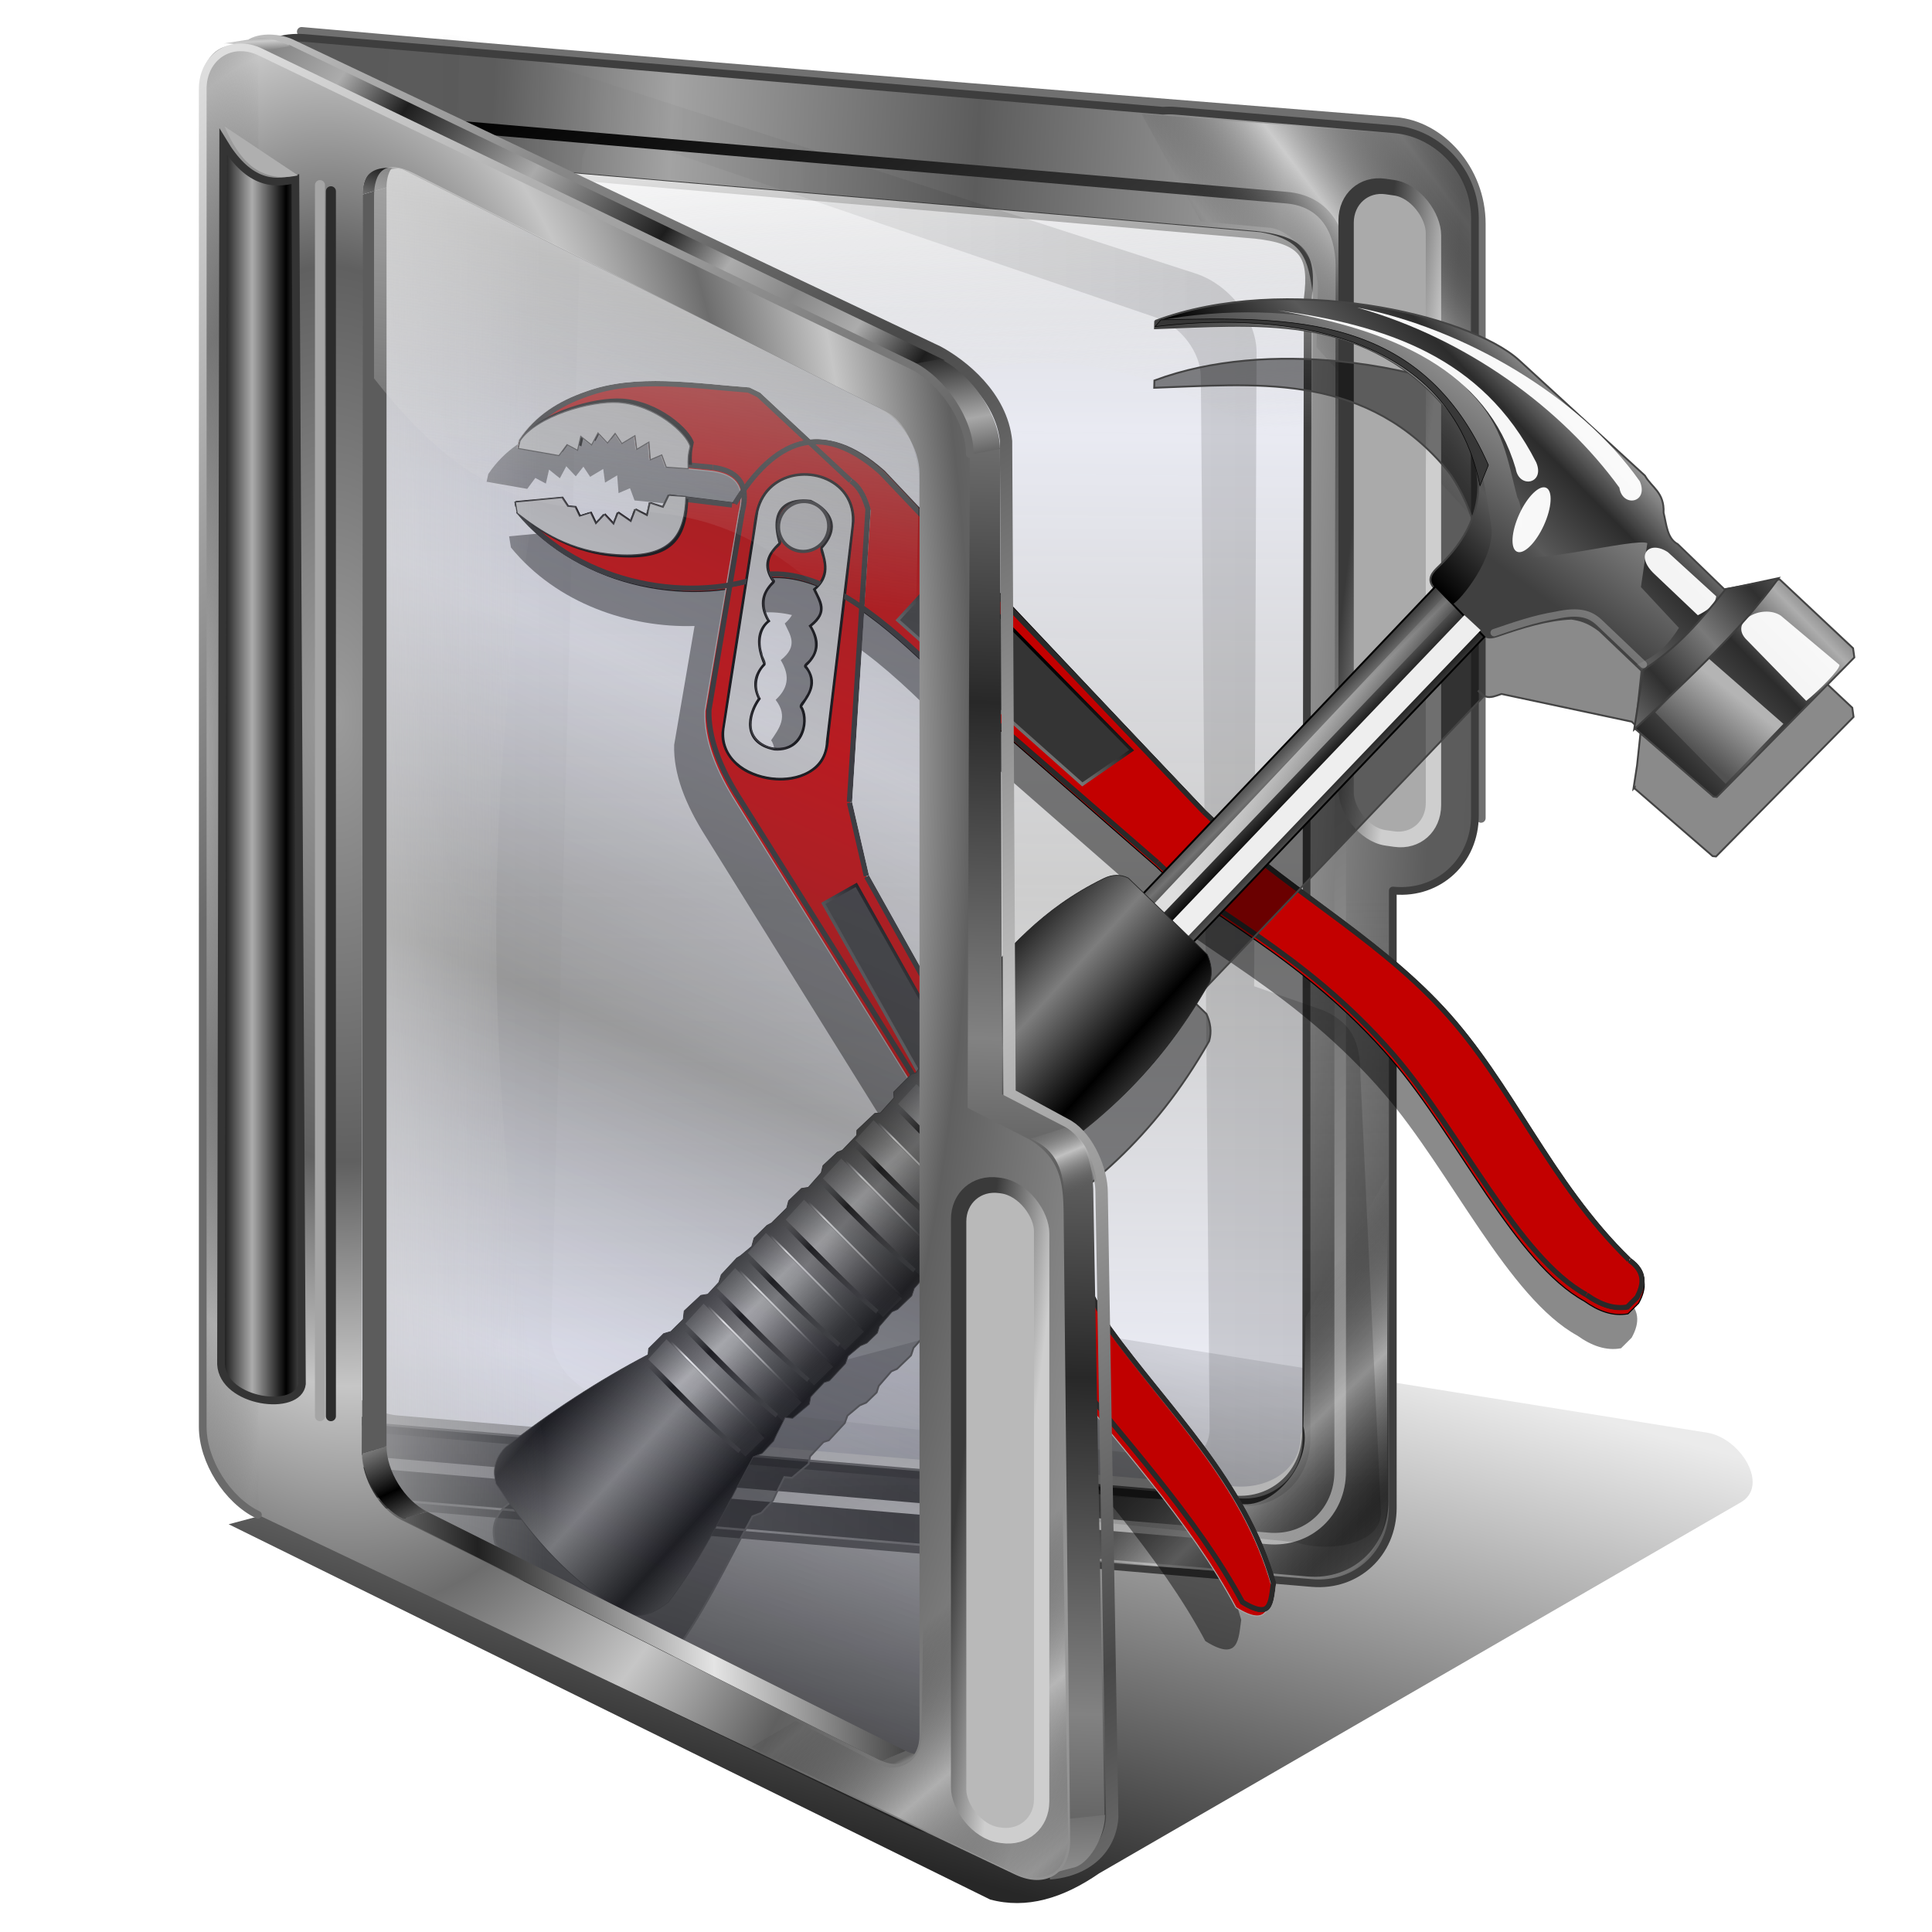 <?xml version="1.0" encoding="UTF-8" standalone="no"?>
<!-- Created with Inkscape (http://www.inkscape.org/) -->

<svg
   xmlns:dc="http://purl.org/dc/elements/1.1/"
   xmlns:cc="http://creativecommons.org/ns#"
   xmlns:rdf="http://www.w3.org/1999/02/22-rdf-syntax-ns#"
   xmlns:svg="http://www.w3.org/2000/svg"
   xmlns="http://www.w3.org/2000/svg"
   xmlns:xlink="http://www.w3.org/1999/xlink"
   xmlns:sodipodi="http://sodipodi.sourceforge.net/DTD/sodipodi-0.dtd"
   xmlns:inkscape="http://www.inkscape.org/namespaces/inkscape"
   id="svg2"
   version="1.1"
   inkscape:version="0.91 r13725"
   width="256"
   height="256"
   sodipodi:docname="folder-tools-2.svg">
  <sodipodi:namedview
     pagecolor="#ffffff"
     bordercolor="#666666"
     borderopacity="1"
     objecttolerance="10"
     gridtolerance="10"
     guidetolerance="10"
     inkscape:pageopacity="0"
     inkscape:pageshadow="2"
     inkscape:window-width="1920"
     inkscape:window-height="1056"
     id="namedview4"
     showgrid="false"
     inkscape:zoom="3.5351562"
     inkscape:cx="128"
     inkscape:cy="128"
     inkscape:window-x="0"
     inkscape:window-y="0"
     inkscape:window-maximized="1"
     inkscape:current-layer="svg2" />
  <defs
     id="defs6">
    <linearGradient
       id="linearGradient3795">
      <stop
         style="stop-color:#000000;stop-opacity:1;"
         offset="0"
         id="stop3797" />
      <stop
         style="stop-color:#797979;stop-opacity:1;"
         offset="1"
         id="stop3799" />
    </linearGradient>
    <linearGradient
       inkscape:collect="always"
       xlink:href="#linearGradient3795"
       id="linearGradient3801"
       x1="728.503"
       y1="-187.525"
       x2="734.56"
       y2="-115.315"
       gradientUnits="userSpaceOnUse" />
    <linearGradient
       inkscape:collect="always"
       xlink:href="#linearGradient3795"
       id="linearGradient3805"
       gradientUnits="userSpaceOnUse"
       x1="728.503"
       y1="-187.525"
       x2="734.56"
       y2="-115.315"
       gradientTransform="translate(96.994,44.421)" />
    <clipPath
       id="clipPath">
      <path
         sodipodi:nodetypes="cccccccccccccccccccsccccsccccc"
         inkscape:connector-curvature="0"
         id="path3808"
         d="m -396.352,-311.69 22.072,-38.124 9.698,0.334 4.682,-5.351 9.364,1.672 3.344,-10.367 11.37,2.007 -2.341,-11.705 12.374,-1.672 -6.354,-9.698 13.711,-5.016 -6.688,-10.033 11.036,-5.685 -8.026,-9.029 10.367,-7.692 -6.02,-11.036 41.468,-45.147 c -27.731,-66.546 -17.849,-115.127 57.52,-132.43 l 437.168,-61.083 c 98.838,-18.32 185.361,-62.296 281.515,-74.502 96.153,-12.206 190.954,13.139 294.208,-5.267 18.332,-6.313 28.903,1.604 35.838,16.185 l 2.312,13.873 c -6.028,12.981 -17.984,21.22 -33.526,26.59 -66.653,32.199 -195.216,7.488 -289.884,16.185 -129.292,11.878 -215.91,65.419 -276.012,75.145 l -276.301,65.896 c -70.795,13.014 -131.189,32.27 -156.069,72.832 -16.949,71.88 -92.795,151.561 -187.283,157.803 z"
         style="fill:#535353;fill-opacity:1;stroke:#000000;stroke-width:1px;stroke-linecap:butt;stroke-linejoin:miter;stroke-opacity:1" />
    </clipPath>
    <filter
       id="filter"
       height="2"
       width="2"
       x="-0.5"
       y="-0.5"
       color-interpolation-filters="sRGB">
      <feGaussianBlur
         stdDeviation="5.0"
         id="feGaussianBlur3821" />
    </filter>
    <clipPath
       id="clipPaths">
      <path
         sodipodi:nodetypes="sccccccccccccccccccccccccccccccccccssccccccccccccs"
         inkscape:connector-curvature="0"
         style="fill:#515151;fill-opacity:1;stroke:#a5a5a5;stroke-width:1px;stroke-linecap:butt;stroke-linejoin:miter;stroke-opacity:1"
         d="m 402.48,-270.79 c -3.429,0.111 -6.852,0.678 -10.281,1.875 l -116.469,23.469 -9.875,5.344 c -32.817,39.37 -73.243,79.407 -86.496,127.472 -7.601,25.687 -9.306,51.373 0.496,77.06 l 4.969,5.5 27.625,-27.25 -3.969,-12.188 10.062,-5 -8.969,-10.031 12.531,-3.594 -5.719,-11.469 12.906,-1.781 -3.25,-11.125 11.469,0.375 1.094,-14.344 11.469,6.094 1.062,-13.281 14.344,8.625 2.5,-11.469 11.844,3.219 29.031,-33.344 c 13.704,-14.361 28.525,-19.493 46.594,2.156 l 133.344,134.062 c 21.2,16.097 51.257,23.943 87.812,25.781 l 321.438,19.719 c 88.319,24.99 183.427,31.844 277.156,42.406 96.739,-4.734 199.728,-18.305 290.219,-6.531 34.751,-14.338 16.259,-26.624 3.25,-39.125 -95.652,-34.264 -191.285,-14.357 -286.938,-14.125 l -302.188,-42.406 -175,-19.562 -65.219,-27.188 -214.188,-175 c -7.545,-2.59 -15.112,-4.588 -22.656,-4.344 z m 2.469,38.312 c 9.96,0.017 19.308,5.717 23.125,23.375 13.096,4.503 26.247,8.949 27.969,27.719 11.542,2.236 24.787,1.297 25.875,23.062 14.052,1.135 25.261,6.634 27.688,25.562 20.073,-0.682 23.778,12.919 28.594,25.562 11.718,-0.459 37.768,20.85 18.531,44.5 -23.006,22.018 -42.26,1.463 -48.094,-15.656 -11.529,-2.035 -20.518,-8.02 -23.719,-23.031 -18.545,-4.228 -29.538,-12.672 -30.75,-26.531 -18.744,-1.852 -25.068,-12.152 -27.375,-25.219 -18.367,-0.134 -24.233,-11.236 -26.125,-25.844 -35.305,-11.894 -28.423,-33.599 -15.438,-47.562 5.81,-3.312 12.904,-5.949 19.719,-5.938 z"
         id="path3757" />
    </clipPath>
    <filter
       y="-0.5"
       x="-0.5"
       width="2"
       height="2"
       id="filterJ"
       color-interpolation-filters="sRGB">
      <feGaussianBlur
         id="feGaussianBlur3890"
         stdDeviation="5.0" />
    </filter>
    <linearGradient
       inkscape:collect="always"
       xlink:href="#linearGradient3795"
       id="linearGradient4013"
       gradientUnits="userSpaceOnUse"
       x1="728.503"
       y1="-187.525"
       x2="734.56"
       y2="-115.315" />
    <linearGradient
       inkscape:collect="always"
       xlink:href="#linearGradient3795"
       id="linearGradient4015"
       gradientUnits="userSpaceOnUse"
       gradientTransform="translate(96.994,44.421)"
       x1="728.503"
       y1="-187.525"
       x2="734.56"
       y2="-115.315" />
    <linearGradient
       inkscape:collect="always"
       xlink:href="#linearGradient3795"
       id="linearGradient4018"
       gradientUnits="userSpaceOnUse"
       gradientTransform="translate(80.727,864.348)"
       x1="728.503"
       y1="-187.525"
       x2="734.56"
       y2="-115.315" />
    <linearGradient
       inkscape:collect="always"
       xlink:href="#linearGradient3795"
       id="linearGradient4021"
       gradientUnits="userSpaceOnUse"
       x1="728.503"
       y1="-187.525"
       x2="734.56"
       y2="-115.315"
       gradientTransform="matrix(0.979,-0.203,0.203,0.979,-101.961,813.725)" />
    <linearGradient
       inkscape:collect="always"
       xlink:href="#linearGradient3795"
       id="linearGradient4098"
       gradientUnits="userSpaceOnUse"
       x1="728.503"
       y1="-187.525"
       x2="734.56"
       y2="-115.315"
       gradientTransform="matrix(0.127,0.118,-0.118,0.127,-215.65,19.963)" />
    <linearGradient
       inkscape:collect="always"
       xlink:href="#linearGradient3795"
       id="linearGradient4100"
       gradientUnits="userSpaceOnUse"
       gradientTransform="matrix(0.173,0,0,0.173,-71.652,205.38)"
       x1="728.503"
       y1="-187.525"
       x2="734.56"
       y2="-115.315" />
    <filter
       inkscape:collect="always"
       style="color-interpolation-filters:sRGB"
       id="filter4229"
       x="-0.022"
       width="1.044"
       y="-0.026"
       height="1.053">
      <feGaussianBlur
         inkscape:collect="always"
         stdDeviation="1.954"
         id="feGaussianBlur4231" />
    </filter>
    <linearGradient
       id="linearGradient4329">
      <stop
         id="stop4331"
         offset="0"
         style="stop-color:#000000;stop-opacity:1;" />
      <stop
         id="stop4333"
         offset="1"
         style="stop-color:#7d7d7d;stop-opacity:1" />
    </linearGradient>
    <linearGradient
       id="linearGradient4198">
      <stop
         id="stop4200"
         offset="0"
         style="stop-color:#000000;stop-opacity:0;" />
      <stop
         style="stop-color:#000000;stop-opacity:1;"
         offset="0.254"
         id="stop4206" />
      <stop
         id="stop4202"
         offset="1"
         style="stop-color:#383838;stop-opacity:0.439;" />
    </linearGradient>
    <linearGradient
       id="linearGradient4150">
      <stop
         id="stop4152"
         offset="0"
         style="stop-color:#d0d0d0;stop-opacity:0;" />
      <stop
         style="stop-color:#ffffff;stop-opacity:1;"
         offset="0.168"
         id="stop4158" />
      <stop
         id="stop4160"
         offset="0.584"
         style="stop-color:#ffffff;stop-opacity:0.498;" />
      <stop
         style="stop-color:#444444;stop-opacity:0.247;"
         offset="0.792"
         id="stop4162" />
      <stop
         id="stop4154"
         offset="1"
         style="stop-color:#000000;stop-opacity:0.738;" />
    </linearGradient>
    <linearGradient
       id="linearGradient4104">
      <stop
         id="stop4106"
         offset="0"
         style="stop-color:#dbdbdb;stop-opacity:0.628;" />
      <stop
         id="stop4108"
         offset="1"
         style="stop-color:#383838;stop-opacity:0;" />
    </linearGradient>
    <linearGradient
       id="linearGradient3965">
      <stop
         id="stop3967"
         offset="0"
         style="stop-color:#dedede;stop-opacity:1;" />
      <stop
         id="stop3969"
         offset="1"
         style="stop-color:#ffffff;stop-opacity:0;" />
    </linearGradient>
    <linearGradient
       id="linearGradient3945">
      <stop
         id="stop3947"
         offset="0"
         style="stop-color:#000000;stop-opacity:1;" />
      <stop
         id="stop3949"
         offset="1"
         style="stop-color:#727272;stop-opacity:1;" />
    </linearGradient>
    <linearGradient
       id="linearGradient3931">
      <stop
         id="stop3933"
         offset="0"
         style="stop-color:#000000;stop-opacity:1;" />
      <stop
         style="stop-color:#595959;stop-opacity:1;"
         offset="0.417"
         id="stop3941" />
      <stop
         style="stop-color:#2c2c2c;stop-opacity:1;"
         offset="0.725"
         id="stop3939" />
      <stop
         id="stop3935"
         offset="1"
         style="stop-color:#adadad;stop-opacity:1;" />
    </linearGradient>
    <linearGradient
       id="linearGradient3891">
      <stop
         id="stop3893"
         offset="0"
         style="stop-color:#797979;stop-opacity:1;" />
      <stop
         id="stop3895"
         offset="1"
         style="stop-color:#303030;stop-opacity:1;" />
    </linearGradient>
    <linearGradient
       id="linearGradient3881">
      <stop
         id="stop3883"
         offset="0"
         style="stop-color:#b4b4b4;stop-opacity:1;" />
      <stop
         id="stop3885"
         offset="1"
         style="stop-color:#515151;stop-opacity:1;" />
    </linearGradient>
    <linearGradient
       id="linearGradient3775">
      <stop
         id="stop3777"
         offset="0"
         style="stop-color:#8f8f8f;stop-opacity:1;" />
      <stop
         id="stop3779"
         offset="1"
         style="stop-color:#404040;stop-opacity:1" />
    </linearGradient>
    <filter
       color-interpolation-filters="sRGB"
       id="filter3769"
       inkscape:collect="always">
      <feGaussianBlur
         id="feGaussianBlur3771"
         stdDeviation="1.708"
         inkscape:collect="always" />
    </filter>
    <filter
       color-interpolation-filters="sRGB"
       height="1.199"
       y="-0.099"
       width="1.394"
       x="-0.197"
       id="filter3829"
       inkscape:collect="always">
      <feGaussianBlur
         id="feGaussianBlur3831"
         stdDeviation="1.508"
         inkscape:collect="always" />
    </filter>
    <filter
       color-interpolation-filters="sRGB"
       id="filter3869"
       inkscape:collect="always">
      <feGaussianBlur
         id="feGaussianBlur3871"
         stdDeviation="1.31"
         inkscape:collect="always" />
    </filter>
    <filter
       color-interpolation-filters="sRGB"
       id="filter3873"
       inkscape:collect="always">
      <feGaussianBlur
         id="feGaussianBlur3875"
         stdDeviation="1.174"
         inkscape:collect="always" />
    </filter>
    <filter
       color-interpolation-filters="sRGB"
       id="filter3915"
       inkscape:collect="always">
      <feGaussianBlur
         id="feGaussianBlur3917"
         stdDeviation="1.704"
         inkscape:collect="always" />
    </filter>
    <filter
       color-interpolation-filters="sRGB"
       id="filter3959"
       inkscape:collect="always">
      <feGaussianBlur
         id="feGaussianBlur3961"
         stdDeviation="1.707"
         inkscape:collect="always" />
    </filter>
    <linearGradient
       gradientTransform="translate(548.387,-15.054)"
       y2="294.482"
       x2="648.675"
       y1="474.402"
       x1="513.976"
       gradientUnits="userSpaceOnUse"
       id="linearGradient4028"
       xlink:href="#linearGradient3965"
       inkscape:collect="always" />
    <linearGradient
       gradientTransform="translate(548.387,-15.054)"
       y2="380.938"
       x2="577.171"
       y1="392.987"
       x1="592.053"
       spreadMethod="reflect"
       gradientUnits="userSpaceOnUse"
       id="linearGradient4031"
       xlink:href="#linearGradient3945"
       inkscape:collect="always" />
    <linearGradient
       gradientTransform="translate(548.387,-15.054)"
       y2="327.122"
       x2="759.733"
       y1="301.204"
       x1="783.126"
       spreadMethod="reflect"
       gradientUnits="userSpaceOnUse"
       id="linearGradient4042"
       xlink:href="#linearGradient3891"
       inkscape:collect="always" />
    <linearGradient
       gradientTransform="translate(548.387,-15.054)"
       y2="363.559"
       x2="781.382"
       y1="331.848"
       x1="801.42"
       gradientUnits="userSpaceOnUse"
       id="linearGradient4045"
       xlink:href="#linearGradient3881"
       inkscape:collect="always" />
    <linearGradient
       gradientTransform="translate(548.387,-15.054)"
       y2="243.809"
       x2="611.96"
       y1="180.997"
       x1="648.245"
       gradientUnits="userSpaceOnUse"
       id="linearGradient4054"
       xlink:href="#linearGradient3775"
       inkscape:collect="always" />
    <linearGradient
       gradientTransform="translate(548.387,-15.054)"
       y2="200.801"
       x2="729.523"
       y1="301.333"
       x1="647.257"
       spreadMethod="reflect"
       gradientUnits="userSpaceOnUse"
       id="linearGradient4057"
       xlink:href="#linearGradient3931"
       inkscape:collect="always" />
    <filter
       color-interpolation-filters="sRGB"
       id="filter4172"
       inkscape:collect="always">
      <feGaussianBlur
         id="feGaussianBlur4174"
         stdDeviation="0.764"
         inkscape:collect="always" />
    </filter>
    <filter
       color-interpolation-filters="sRGB"
       id="filter4192"
       inkscape:collect="always">
      <feGaussianBlur
         id="feGaussianBlur4194"
         stdDeviation="1.576"
         inkscape:collect="always" />
    </filter>
    <filter
       color-interpolation-filters="sRGB"
       id="filter4216"
       inkscape:collect="always">
      <feGaussianBlur
         id="feGaussianBlur4218"
         stdDeviation="0.749"
         inkscape:collect="always" />
    </filter>
    <linearGradient
       y2="642.675"
       x2="426.5"
       y1="615.586"
       x1="392.949"
       spreadMethod="reflect"
       gradientTransform="translate(21.191,-20.972)"
       gradientUnits="userSpaceOnUse"
       id="linearGradient4225"
       xlink:href="#linearGradient4104"
       inkscape:collect="always" />
    <linearGradient
       y2="619.081"
       x2="462.328"
       y1="572.768"
       x1="406.494"
       gradientUnits="userSpaceOnUse"
       id="linearGradient4227"
       xlink:href="#linearGradient4150"
       inkscape:collect="always" />
    <linearGradient
       y2="634.701"
       x2="446.162"
       y1="591.446"
       x1="392.294"
       spreadMethod="reflect"
       gradientUnits="userSpaceOnUse"
       id="linearGradient4229"
       xlink:href="#linearGradient4198"
       inkscape:collect="always" />
    <linearGradient
       spreadMethod="reflect"
       gradientUnits="userSpaceOnUse"
       y2="687.326"
       x2="342.088"
       y1="715.775"
       x1="381.272"
       id="linearGradient4335"
       xlink:href="#linearGradient4329"
       inkscape:collect="always" />
    <filter
       height="1.37"
       y="-0.185"
       width="1.127"
       x="-0.064"
       id="filter3912"
       inkscape:collect="always">
      <feGaussianBlur
         id="feGaussianBlur3914"
         stdDeviation="2.15"
         inkscape:collect="always" />
    </filter>
    <linearGradient
       inkscape:collect="always"
       xlink:href="#linearGradient4104"
       id="linearGradient4677"
       gradientUnits="userSpaceOnUse"
       gradientTransform="translate(21.191,-20.972)"
       spreadMethod="reflect"
       x1="392.949"
       y1="615.586"
       x2="426.5"
       y2="642.675" />
    <linearGradient
       inkscape:collect="always"
       xlink:href="#linearGradient4150"
       id="linearGradient4679"
       gradientUnits="userSpaceOnUse"
       x1="406.494"
       y1="572.768"
       x2="462.328"
       y2="619.081" />
    <linearGradient
       inkscape:collect="always"
       xlink:href="#linearGradient4198"
       id="linearGradient4681"
       gradientUnits="userSpaceOnUse"
       spreadMethod="reflect"
       x1="392.294"
       y1="591.446"
       x2="446.162"
       y2="634.701" />
    <linearGradient
       inkscape:collect="always"
       xlink:href="#linearGradient4104"
       id="linearGradient4683"
       gradientUnits="userSpaceOnUse"
       gradientTransform="translate(21.191,-20.972)"
       spreadMethod="reflect"
       x1="392.949"
       y1="615.586"
       x2="426.5"
       y2="642.675" />
    <linearGradient
       inkscape:collect="always"
       xlink:href="#linearGradient4150"
       id="linearGradient4685"
       gradientUnits="userSpaceOnUse"
       x1="406.494"
       y1="572.768"
       x2="462.328"
       y2="619.081" />
    <linearGradient
       inkscape:collect="always"
       xlink:href="#linearGradient4198"
       id="linearGradient4687"
       gradientUnits="userSpaceOnUse"
       spreadMethod="reflect"
       x1="392.294"
       y1="591.446"
       x2="446.162"
       y2="634.701" />
    <linearGradient
       inkscape:collect="always"
       xlink:href="#linearGradient4104"
       id="linearGradient4689"
       gradientUnits="userSpaceOnUse"
       gradientTransform="translate(21.191,-20.972)"
       spreadMethod="reflect"
       x1="392.949"
       y1="615.586"
       x2="426.5"
       y2="642.675" />
    <linearGradient
       inkscape:collect="always"
       xlink:href="#linearGradient4150"
       id="linearGradient4691"
       gradientUnits="userSpaceOnUse"
       x1="406.494"
       y1="572.768"
       x2="462.328"
       y2="619.081" />
    <linearGradient
       inkscape:collect="always"
       xlink:href="#linearGradient4198"
       id="linearGradient4693"
       gradientUnits="userSpaceOnUse"
       spreadMethod="reflect"
       x1="392.294"
       y1="591.446"
       x2="446.162"
       y2="634.701" />
    <linearGradient
       inkscape:collect="always"
       xlink:href="#linearGradient4104"
       id="linearGradient4695"
       gradientUnits="userSpaceOnUse"
       gradientTransform="translate(21.191,-20.972)"
       spreadMethod="reflect"
       x1="392.949"
       y1="615.586"
       x2="426.5"
       y2="642.675" />
    <linearGradient
       inkscape:collect="always"
       xlink:href="#linearGradient4150"
       id="linearGradient4697"
       gradientUnits="userSpaceOnUse"
       x1="406.494"
       y1="572.768"
       x2="462.328"
       y2="619.081" />
    <linearGradient
       inkscape:collect="always"
       xlink:href="#linearGradient4198"
       id="linearGradient4699"
       gradientUnits="userSpaceOnUse"
       spreadMethod="reflect"
       x1="392.294"
       y1="591.446"
       x2="446.162"
       y2="634.701" />
    <linearGradient
       inkscape:collect="always"
       xlink:href="#linearGradient4104"
       id="linearGradient4701"
       gradientUnits="userSpaceOnUse"
       gradientTransform="translate(21.191,-20.972)"
       spreadMethod="reflect"
       x1="392.949"
       y1="615.586"
       x2="426.5"
       y2="642.675" />
    <linearGradient
       inkscape:collect="always"
       xlink:href="#linearGradient4150"
       id="linearGradient4703"
       gradientUnits="userSpaceOnUse"
       x1="406.494"
       y1="572.768"
       x2="462.328"
       y2="619.081" />
    <linearGradient
       inkscape:collect="always"
       xlink:href="#linearGradient4198"
       id="linearGradient4705"
       gradientUnits="userSpaceOnUse"
       spreadMethod="reflect"
       x1="392.294"
       y1="591.446"
       x2="446.162"
       y2="634.701" />
    <linearGradient
       inkscape:collect="always"
       xlink:href="#linearGradient4104"
       id="linearGradient4707"
       gradientUnits="userSpaceOnUse"
       gradientTransform="translate(21.191,-20.972)"
       spreadMethod="reflect"
       x1="392.949"
       y1="615.586"
       x2="426.5"
       y2="642.675" />
    <linearGradient
       inkscape:collect="always"
       xlink:href="#linearGradient4150"
       id="linearGradient4709"
       gradientUnits="userSpaceOnUse"
       x1="406.494"
       y1="572.768"
       x2="462.328"
       y2="619.081" />
    <linearGradient
       inkscape:collect="always"
       xlink:href="#linearGradient4198"
       id="linearGradient4711"
       gradientUnits="userSpaceOnUse"
       spreadMethod="reflect"
       x1="392.294"
       y1="591.446"
       x2="446.162"
       y2="634.701" />
    <linearGradient
       inkscape:collect="always"
       xlink:href="#linearGradient4104"
       id="linearGradient4713"
       gradientUnits="userSpaceOnUse"
       gradientTransform="translate(21.191,-20.972)"
       spreadMethod="reflect"
       x1="392.949"
       y1="615.586"
       x2="426.5"
       y2="642.675" />
    <linearGradient
       inkscape:collect="always"
       xlink:href="#linearGradient4150"
       id="linearGradient4715"
       gradientUnits="userSpaceOnUse"
       x1="406.494"
       y1="572.768"
       x2="462.328"
       y2="619.081" />
    <linearGradient
       inkscape:collect="always"
       xlink:href="#linearGradient4198"
       id="linearGradient4717"
       gradientUnits="userSpaceOnUse"
       spreadMethod="reflect"
       x1="392.294"
       y1="591.446"
       x2="446.162"
       y2="634.701" />
    <filter
       inkscape:collect="always"
       style="color-interpolation-filters:sRGB"
       id="filter4731"
       x="-0.024"
       width="1.047"
       y="-0.024"
       height="1.049">
      <feGaussianBlur
         inkscape:collect="always"
         stdDeviation="7.261"
         id="feGaussianBlur4733" />
    </filter>
    <linearGradient
       id="linearGradient4390"
       inkscape:collect="always">
      <stop
         stop-opacity="0"
         stop-color="#a3a3a3"
         id="stop4392" />
      <stop
         stop-opacity="0.635"
         stop-color="#101010"
         id="stop4394"
         offset="1" />
    </linearGradient>
    <linearGradient
       id="linearGradient4378">
      <stop
         id="stop4380"
         stop-color="#595959"
         stop-opacity="1" />
      <stop
         offset="0.304"
         id="stop4382"
         stop-color="#5c5c5c"
         stop-opacity="1" />
      <stop
         id="stop4384"
         offset="0.561"
         stop-color="#a3a3a3"
         stop-opacity="1" />
      <stop
         id="stop4386"
         offset="1"
         stop-color="#5c5c5c"
         stop-opacity="1" />
    </linearGradient>
    <linearGradient
       inkscape:collect="always"
       id="linearGradient4386">
      <stop
         id="stop4388"
         stop-color="#666666"
         stop-opacity="0" />
      <stop
         offset="1"
         id="stop4390"
         stop-color="#e7e7e7"
         stop-opacity="0.612" />
    </linearGradient>
    <linearGradient
       inkscape:collect="always"
       id="linearGradient4322">
      <stop
         id="stop4324"
         stop-color="#424242"
         stop-opacity="0.26" />
      <stop
         offset="1"
         id="stop4326"
         stop-color="#b6bad4"
         stop-opacity="0.304" />
    </linearGradient>
    <linearGradient
       id="linearGradient4303"
       inkscape:collect="always">
      <stop
         stop-opacity="1"
         stop-color="#c0c0c0"
         id="stop4308" />
      <stop
         stop-opacity="1"
         stop-color="#484848"
         id="stop4310"
         offset="1" />
    </linearGradient>
    <linearGradient
       id="linearGradient4294"
       inkscape:collect="always">
      <stop
         stop-opacity="1"
         stop-color="#dedede"
         id="stop4296" />
      <stop
         stop-opacity="1"
         stop-color="#6a6a6a"
         id="stop4298"
         offset="1" />
    </linearGradient>
    <linearGradient
       id="linearGradient4284"
       inkscape:collect="always">
      <stop
         stop-opacity="0"
         stop-color="#000000"
         id="stop4287" />
      <stop
         stop-opacity="0.612"
         stop-color="#e7e7e7"
         id="stop4289"
         offset="1" />
    </linearGradient>
    <linearGradient
       id="linearGradient4317"
       inkscape:collect="always">
      <stop
         stop-opacity="0.403"
         stop-color="#424242"
         id="stop4319" />
      <stop
         stop-opacity="0.182"
         stop-color="#9396b5"
         id="stop4322"
         offset="1" />
    </linearGradient>
    <linearGradient
       id="linearGradient4310">
      <stop
         stop-opacity="1"
         stop-color="#cecece"
         id="stop4312" />
      <stop
         stop-opacity="1"
         stop-color="#3a3a3a"
         id="stop4314"
         offset="1" />
    </linearGradient>
    <linearGradient
       id="linearGradient4290">
      <stop
         id="stop4292"
         stop-color="#a8a8a8"
         stop-opacity="1" />
      <stop
         id="stop4294"
         offset="1"
         stop-color="#272727"
         stop-opacity="1" />
    </linearGradient>
    <linearGradient
       inkscape:collect="always"
       id="linearGradient4282">
      <stop
         id="stop4286"
         stop-color="#000000"
         stop-opacity="0" />
      <stop
         offset="1"
         id="stop4288"
         stop-color="#c9c9c9"
         stop-opacity="0.612" />
    </linearGradient>
    <linearGradient
       id="linearGradient4273"
       inkscape:collect="always">
      <stop
         stop-opacity="0.579"
         stop-color="#dfdfdf"
         id="stop4275" />
      <stop
         stop-opacity="0"
         stop-color="#dfdfdf"
         id="stop4277"
         offset="1" />
    </linearGradient>
    <linearGradient
       id="linearGradient4331">
      <stop
         stop-opacity="1"
         stop-color="#616161"
         id="stop4333-6" />
      <stop
         stop-opacity="1"
         stop-color="#cbcbcb"
         id="stop4335"
         offset="1" />
    </linearGradient>
    <linearGradient
       id="linearGradient4325">
      <stop
         stop-opacity="1"
         stop-color="#bababa"
         id="stop4327" />
      <stop
         stop-opacity="1"
         stop-color="#000000"
         id="stop4329"
         offset="1" />
    </linearGradient>
    <linearGradient
       id="linearGradient4319">
      <stop
         stop-opacity="1"
         stop-color="#a6a6a6"
         id="stop4321" />
      <stop
         stop-opacity="0"
         stop-color="#666666"
         offset="1"
         id="stop4323" />
    </linearGradient>
    <linearGradient
       id="linearGradient4297">
      <stop
         stop-opacity="1"
         stop-color="#9b9b9b"
         id="stop4299" />
      <stop
         stop-opacity="1"
         stop-color="#606060"
         id="stop4302"
         offset="0.5" />
      <stop
         stop-opacity="1"
         stop-color="#c6c6c6"
         offset="0.75"
         id="stop4305" />
      <stop
         stop-opacity="1"
         stop-color="#6d6d6d"
         offset="1"
         id="stop4307" />
    </linearGradient>
    <linearGradient
       id="linearGradient4302"
       inkscape:collect="always">
      <stop
         style="stop-color:#3e3e3e;stop-opacity:0"
         stop-opacity="0.125"
         stop-color="#3e3e3e"
         id="stop4304" />
      <stop
         style="stop-color:#000000;stop-opacity:0.157"
         stop-opacity="0.275"
         stop-color="#000000"
         id="stop4306"
         offset="1" />
    </linearGradient>
    <linearGradient
       id="linearGradient4279"
       inkscape:collect="always">
      <stop
         stop-opacity="1"
         stop-color="#c1c1c1"
         id="stop4281" />
      <stop
         stop-opacity="0"
         stop-color="#555555"
         id="stop4284"
         offset="1" />
    </linearGradient>
    <linearGradient
       id="linearGradient4281"
       inkscape:collect="always">
      <stop
         stop-opacity="0.848"
         stop-color="#000000"
         id="stop4283" />
      <stop
         style="stop-color:#000000;stop-opacity:0.079"
         stop-opacity="0.152"
         stop-color="#000000"
         id="stop4285"
         offset="1" />
    </linearGradient>
    <linearGradient
       id="linearGradient4372">
      <stop
         stop-opacity="1"
         stop-color="#8c8c8c"
         id="stop4374" />
      <stop
         stop-opacity="1"
         stop-color="#707070"
         offset="1"
         id="stop4376" />
    </linearGradient>
    <linearGradient
       id="linearGradient4350"
       inkscape:collect="always">
      <stop
         stop-opacity="1"
         stop-color="#acacac"
         id="stop4352" />
      <stop
         stop-opacity="1"
         stop-color="#000000"
         id="stop4354"
         offset="1" />
    </linearGradient>
    <linearGradient
       id="linearGradient4342">
      <stop
         stop-opacity="1"
         stop-color="#828282"
         id="stop4344" />
      <stop
         stop-opacity="1"
         stop-color="#282828"
         offset="1"
         id="stop4346" />
    </linearGradient>
    <linearGradient
       id="linearGradient4336">
      <stop
         stop-opacity="1"
         stop-color="#616161"
         id="stop4338" />
      <stop
         stop-opacity="1"
         stop-color="#e4e4e4"
         offset="1"
         id="stop4340" />
    </linearGradient>
    <linearGradient
       id="linearGradient4299">
      <stop
         stop-opacity="1"
         stop-color="#ffffff"
         id="stop4301" />
      <stop
         stop-opacity="0"
         stop-color="#dddddd"
         id="stop4303"
         offset="1" />
    </linearGradient>
    <linearGradient
       id="linearGradient4293">
      <stop
         stop-opacity="0.646"
         stop-color="#d1d1d1"
         id="stop4295" />
      <stop
         stop-opacity="0"
         stop-color="#c9c9c9"
         offset="1"
         id="stop4297" />
    </linearGradient>
    <linearGradient
       id="linearGradient3877">
      <stop
         stop-opacity="1"
         stop-color="#212121"
         id="stop3879" />
      <stop
         stop-opacity="1"
         stop-color="#e4e4e4"
         id="stop3881"
         offset="1" />
    </linearGradient>
    <linearGradient
       id="linearGradient3871">
      <stop
         stop-opacity="1"
         stop-color="#d8d8d8"
         id="stop3873" />
      <stop
         stop-opacity="1"
         stop-color="#252525"
         offset="1"
         id="stop3875" />
    </linearGradient>
    <linearGradient
       id="linearGradient3863">
      <stop
         stop-opacity="1"
         stop-color="#aaaaaa"
         id="stop3865" />
      <stop
         stop-opacity="1"
         stop-color="#1d1d1d"
         offset="0.5"
         id="stop3350" />
      <stop
         stop-opacity="1"
         stop-color="#acacac"
         id="stop3352"
         offset="0.75" />
      <stop
         stop-opacity="1"
         stop-color="#878787"
         id="stop3867"
         offset="1" />
    </linearGradient>
    <linearGradient
       id="linearGradient3831">
      <stop
         stop-opacity="1"
         stop-color="#000000"
         id="stop3833" />
      <stop
         stop-opacity="1"
         stop-color="#a7a7a7"
         offset="1"
         id="stop3835" />
    </linearGradient>
    <linearGradient
       id="linearGradient3803">
      <stop
         stop-opacity="1"
         stop-color="#909090"
         id="stop3805" />
      <stop
         stop-opacity="1"
         stop-color="#000000"
         id="stop3807"
         offset="1" />
    </linearGradient>
    <linearGradient
       y2="893.58"
       x2="736.83"
       y1="886.38"
       x1="730.24"
       gradientUnits="userSpaceOnUse"
       id="linearGradient2708"
       xlink:href="#linearGradient4336"
       inkscape:collect="always" />
    <linearGradient
       y2="888.36"
       x2="592.15"
       y1="893.82"
       x1="432.77"
       spreadMethod="reflect"
       gradientUnits="userSpaceOnUse"
       id="linearGradient2710"
       xlink:href="#linearGradient3877"
       inkscape:collect="always" />
    <linearGradient
       y2="877.63"
       x2="388.21"
       y1="856.65"
       x1="369.98"
       spreadMethod="reflect"
       gradientUnits="userSpaceOnUse"
       id="linearGradient2712"
       xlink:href="#linearGradient3803"
       inkscape:collect="always" />
    <linearGradient
       y2="121.26"
       x2="385.72"
       y1="79.991"
       x1="378.99"
       gradientUnits="userSpaceOnUse"
       id="linearGradient2716"
       xlink:href="#linearGradient3831"
       inkscape:collect="always" />
    <linearGradient
       y2="176.69"
       x2="276.08"
       y1="185.27"
       x1="276.56"
       spreadMethod="reflect"
       gradientUnits="userSpaceOnUse"
       id="linearGradient2718"
       xlink:href="#linearGradient4331"
       inkscape:collect="always" />
    <linearGradient
       y2="347.28"
       x2="580.59"
       y1="248.79"
       x1="440.3"
       spreadMethod="reflect"
       gradientUnits="userSpaceOnUse"
       id="linearGradient2720"
       xlink:href="#linearGradient3863"
       inkscape:collect="always" />
    <linearGradient
       y2="577.18"
       x2="696.37"
       y1="780.61"
       x1="689.78"
       spreadMethod="reflect"
       gradientUnits="userSpaceOnUse"
       id="linearGradient2724"
       xlink:href="#linearGradient4342"
       inkscape:collect="always" />
    <linearGradient
       gradientTransform="translate(62.137,18.509)"
       y2="1233.69"
       x2="708.13"
       y1="1265.74"
       x1="709.47"
       spreadMethod="reflect"
       gradientUnits="userSpaceOnUse"
       id="linearGradient2726"
       xlink:href="#linearGradient4372"
       inkscape:collect="always" />
    <linearGradient
       gradientTransform="matrix(0.214,0,0,0.214,222.873,-56.636)"
       y2="362.43"
       x2="934.11"
       y1="367.34"
       x1="974.08"
       gradientUnits="userSpaceOnUse"
       id="linearGradient3302"
       xlink:href="#linearGradient4310"
       inkscape:collect="always" />
    <radialGradient
       r="232.39"
       fy="671.2"
       fx="245.43"
       cy="671.2"
       cx="245.43"
       spreadMethod="reflect"
       gradientTransform="matrix(0.049,0,0,0.5,-119.908,-235.023)"
       gradientUnits="userSpaceOnUse"
       id="radialGradient3311"
       xlink:href="#linearGradient4319"
       inkscape:collect="always" />
    <radialGradient
       r="232.39"
       fy="663.51"
       fx="317.56"
       cy="663.51"
       cx="317.56"
       spreadMethod="reflect"
       gradientTransform="matrix(0.236,-0.006,0.012,0.5,-173.461,-233.763)"
       gradientUnits="userSpaceOnUse"
       id="radialGradient3314"
       xlink:href="#linearGradient4297"
       inkscape:collect="always" />
    <linearGradient
       y2="736.21"
       x2="427.92"
       y1="736.65"
       x1="303.35"
       gradientTransform="matrix(0.214,0,0,0.214,-155.364,-30.214)"
       gradientUnits="userSpaceOnUse"
       id="linearGradient3339"
       xlink:href="#linearGradient4293"
       inkscape:collect="always" />
    <linearGradient
       gradientTransform="matrix(0.214,0,0,0.214,222.303,-24.645)"
       y2="271.25"
       x2="355.35"
       y1="1060.94"
       x1="907.3"
       gradientUnits="userSpaceOnUse"
       id="linearGradient3343"
       xlink:href="#linearGradient3871"
       inkscape:collect="always" />
    <linearGradient
       y2="271.25"
       x2="355.35"
       y1="1031.92"
       x1="879.6"
       gradientTransform="matrix(0.227,0,0,0.227,214.879,-32.787)"
       gradientUnits="userSpaceOnUse"
       id="linearGradient3346"
       xlink:href="#linearGradient4325"
       inkscape:collect="always" />
    <linearGradient
       y2="447.21"
       x2="704.84"
       y1="406"
       x1="696.93"
       spreadMethod="reflect"
       gradientUnits="userSpaceOnUse"
       id="linearGradient3354"
       xlink:href="#linearGradient4290"
       inkscape:collect="always" />
    <linearGradient
       gradientTransform="matrix(0.241,0,0,0.241,240.725,9.135)"
       spreadMethod="reflect"
       gradientUnits="userSpaceOnUse"
       y2="544.09"
       x2="513.65"
       y1="524.1"
       x1="138.06"
       id="linearGradient3362"
       xlink:href="#linearGradient4378"
       inkscape:collect="always" />
    <linearGradient
       gradientTransform="translate(-152.877,-6.166)"
       spreadMethod="reflect"
       gradientUnits="userSpaceOnUse"
       y2="107.78"
       x2="55.785"
       y1="107.78"
       x1="51.38"
       id="linearGradient4356"
       xlink:href="#linearGradient4350"
       inkscape:collect="always" />
    <linearGradient
       y2="362.43"
       x2="934.11"
       y1="367.34"
       x1="974.08"
       gradientTransform="matrix(0.214,0,0,0.214,-210.532,125.901)"
       gradientUnits="userSpaceOnUse"
       id="linearGradient4360"
       xlink:href="#linearGradient4310"
       inkscape:collect="always" />
    <linearGradient
       gradientTransform="translate(230.188,-1.735)"
       gradientUnits="userSpaceOnUse"
       y2="69.34"
       x2="134.98"
       y1="23.68"
       x1="131.29"
       id="linearGradient4370"
       xlink:href="#linearGradient4299"
       inkscape:collect="always" />
    <filter
       color-interpolation-filters="sRGB"
       height="1.087"
       y="-0.043"
       width="1.033"
       x="-0.017"
       id="filter4277"
       inkscape:collect="always">
      <feGaussianBlur
         stdDeviation="1.366"
         id="feGaussianBlur4279"
         inkscape:collect="always" />
    </filter>
    <linearGradient
       gradientTransform="translate(-9.342,3.108)"
       gradientUnits="userSpaceOnUse"
       y2="156.1"
       x2="135.18"
       y1="232.75"
       x1="114.17"
       id="linearGradient4287"
       xlink:href="#linearGradient4281"
       inkscape:collect="always" />
    <linearGradient
       gradientTransform="translate(-149.404,2.268)"
       spreadMethod="reflect"
       gradientUnits="userSpaceOnUse"
       y2="155.25"
       x2="156.39"
       y1="150.4"
       x1="154.35"
       id="linearGradient4286"
       xlink:href="#linearGradient4279"
       inkscape:collect="always" />
    <linearGradient
       gradientTransform="translate(-149.404,2.268)"
       spreadMethod="reflect"
       gradientUnits="userSpaceOnUse"
       y2="227.18"
       x2="142.92"
       y1="214.42"
       x1="132.03"
       id="linearGradient4296"
       xlink:href="#linearGradient4282"
       inkscape:collect="always" />
    <linearGradient
       gradientTransform="matrix(0.998,0.058,0.058,-0.998,266.494,262.365)"
       y2="227.18"
       x2="142.92"
       y1="218.58"
       x1="132.75"
       spreadMethod="reflect"
       gradientUnits="userSpaceOnUse"
       id="linearGradient4300"
       xlink:href="#linearGradient4284"
       inkscape:collect="always" />
    <linearGradient
       gradientTransform="translate(13.01,-3.965)"
       gradientUnits="userSpaceOnUse"
       y2="119.43"
       x2="177.67"
       y1="119.43"
       x1="53.04"
       id="linearGradient4308"
       xlink:href="#linearGradient4302"
       inkscape:collect="always" />
    <linearGradient
       gradientTransform="translate(-149.404,2.268)"
       gradientUnits="userSpaceOnUse"
       y2="75.73"
       x2="93.42"
       y1="25.1"
       x1="99.92"
       id="linearGradient4280"
       xlink:href="#linearGradient4273"
       inkscape:collect="always" />
    <filter
       color-interpolation-filters="sRGB"
       height="1.02"
       y="0"
       width="1.031"
       x="-0.015"
       id="filter4278"
       inkscape:collect="always">
      <feGaussianBlur
         stdDeviation="0.806"
         id="feGaussianBlur4280"
         inkscape:collect="always" />
    </filter>
    <linearGradient
       gradientTransform="translate(-149.404,2.268)"
       spreadMethod="reflect"
       gradientUnits="userSpaceOnUse"
       y2="80.79"
       x2="82.37"
       y1="121.08"
       x1="64.769"
       id="linearGradient4324"
       xlink:href="#linearGradient4317"
       inkscape:collect="always" />
    <linearGradient
       gradientTransform="translate(-149.404,2.268)"
       gradientUnits="userSpaceOnUse"
       y2="89.62"
       x2="86.969"
       y1="14.353"
       x1="35.525"
       id="linearGradient4301"
       xlink:href="#linearGradient4294"
       inkscape:collect="always" />
    <linearGradient
       spreadMethod="reflect"
       gradientTransform="translate(-149.404,2.268)"
       gradientUnits="userSpaceOnUse"
       y2="73.33"
       x2="88.03"
       y1="5.703"
       x1="45.662"
       id="linearGradient4312"
       xlink:href="#linearGradient4303"
       inkscape:collect="always" />
    <linearGradient
       gradientTransform="translate(231.393,6.699)"
       spreadMethod="reflect"
       gradientUnits="userSpaceOnUse"
       y2="57.57"
       x2="135.89"
       y1="117.26"
       x1="135.33"
       id="linearGradient4320"
       xlink:href="#linearGradient4322"
       inkscape:collect="always" />
    <linearGradient
       id="linearGradient2762">
      <stop
         id="stop2764"
         stop-color="white"
         stop-opacity="1" />
      <stop
         id="stop2770"
         offset="0.5"
         stop-color="white"
         stop-opacity="1" />
      <stop
         offset="0.75"
         id="stop2772"
         stop-color="black"
         stop-opacity="1" />
      <stop
         offset="1"
         id="stop2766"
         stop-color="#aaa"
         stop-opacity="1" />
    </linearGradient>
    <linearGradient
       y2="234.07"
       x2="139.82"
       y1="224.13"
       x1="131.13"
       spreadMethod="reflect"
       gradientTransform="matrix(0.998,-0.058,0.058,0.998,254.897,-26.636)"
       gradientUnits="userSpaceOnUse"
       id="linearGradient4384"
       xlink:href="#linearGradient4386"
       inkscape:collect="always" />
    <linearGradient
       gradientTransform="translate(-0.567,-0.85)"
       gradientUnits="userSpaceOnUse"
       y2="204.19"
       x2="296.69"
       y1="128.05"
       x1="295.18"
       id="linearGradient4396"
       xlink:href="#linearGradient4390"
       inkscape:collect="always" />
  </defs>
  <path
     d="m 42.989,198.856 98.723,48.654 c 4.715,1.269 9.429,-0.141 14.144,-3.394 l 83.165,-48.088 c 3.753,-2.133 0.073,-8.253 -4.249,-9.027 l -91.927,-14.734 z"
     id="path4263-7"
     inkscape:connector-curvature="0"
     sodipodi:nodetypes="ccccccc"
     style="fill:url(#linearGradient4287);fill-opacity:1;fill-rule:evenodd;stroke:none;stroke-width:1;stroke-linecap:butt;stroke-linejoin:miter;stroke-opacity:1;filter:url(#filter4277)"
     transform="matrix(1.022,0,0,1.022,-13.636,-1.261)" />
  <g
     id="g4398"
     transform="matrix(1.022,0,0,1.022,-249.152,-8.486)">
    <path
       style="fill:none;fill-opacity:1;stroke:#707070;stroke-width:1.2;stroke-linecap:round;stroke-linejoin:round;stroke-miterlimit:4;stroke-dasharray:none;stroke-opacity:1"
       inkscape:connector-curvature="0"
       d="m 435.805,114.373 0,-77.036 c 0,-7.076 -5.298,-12.783 -11.102,-13.245 -49.304,-3.926 -99.666,-7.948 -141.813,-11.684"
       id="path4300"
       sodipodi:nodetypes="cssc"
       stroke-miterlimit="4" />
    <path
       style="fill:url(#linearGradient4320);fill-opacity:1;stroke:none;stroke-width:5;stroke-linecap:round;stroke-linejoin:round;stroke-miterlimit:4;stroke-dasharray:none;stroke-opacity:1"
       stroke-miterlimit="4"
       id="path3241"
       d="m 295.191,28.791 c -4.88,-0.414 -8.807,3.246 -8.807,8.2 l 0,146.732 c 0,4.955 3.926,9.274 8.807,9.687 l 109.865,9.312 c 4.88,0.414 8.807,-3.24 8.807,-8.194 l 0,-72.747 0.155,-75.115 c 0.834,-5.497 -0.508,-7.494 -6.768,-8.254 l -112.059,-9.62 z"
       sodipodi:nodetypes="cccccccccc"
       inkscape:connector-curvature="0" />
    <path
       style="fill:none;fill-opacity:0.214;stroke:url(#linearGradient3343);stroke-width:1.7;stroke-linecap:round;stroke-linejoin:round;stroke-miterlimit:4;stroke-dasharray:none;stroke-opacity:1"
       stroke-miterlimit="4"
       sodipodi:nodetypes="ccccc"
       d="m 286.826,37.679 0.052,145.427 c 0,4.955 3.556,9.15 8.436,9.564 l 108.384,9.188 c 4.88,0.414 9.547,-2.376 9.547,-7.33"
       id="path3244"
       inkscape:connector-curvature="0" />
    <path
       style="fill:url(#linearGradient3362);fill-opacity:1;stroke:#3e3e3e;stroke-width:1;stroke-linecap:round;stroke-linejoin:round;stroke-miterlimit:4;stroke-dasharray:none;stroke-opacity:1"
       stroke-miterlimit="4"
       sodipodi:nodetypes="csscssccssccccccccccsccssc"
       id="rect2442"
       d="m 282.231,13.197 c -5.293,0.094 -9.395,4.262 -9.395,9.784 l 0,167.984 c 0,5.889 4.666,11.021 10.467,11.513 l 130.599,11.07 c 5.801,0.492 10.467,-3.854 10.467,-9.743 l 0,-80.039 0.181,0.013 c 5.801,0.492 10.467,-3.854 10.467,-9.743 l 0,-77.445 c 0,-5.889 -4.666,-11.034 -10.467,-11.526 l -28.339,-2.399 c -0.558,-0.047 -1.101,-0.046 -1.635,-0.007 L 283.303,13.23 c -0.363,-0.031 -0.719,-0.04 -1.072,-0.034 z m 11.379,15.902 c 0.297,-0.005 0.6,0.008 0.905,0.034 l 112.057,9.616 c 6.195,0.694 7.489,2.646 6.768,8.256 l -0.154,75.113 0,72.748 c 1e-5,4.955 -3.925,8.609 -8.805,8.196 l -109.865,-9.315 c -4.88,-0.414 -8.805,-4.729 -8.805,-9.683 l 0,-146.735 c 0,-4.645 3.448,-8.15 7.901,-8.229 z"
       inkscape:connector-curvature="0" />
    <path
       style="fill:url(#linearGradient4396);fill-opacity:1;stroke:none;stroke-width:1;stroke-linecap:round;stroke-linejoin:round;stroke-miterlimit:4;stroke-dasharray:none;stroke-opacity:1"
       inkscape:connector-curvature="0"
       d="m 412.618,121.267 0,72.748 c 10e-6,4.955 -3.925,8.609 -8.805,8.196 l -109.865,-9.315 c -4.88,-0.414 -8.805,-4.729 -8.805,-9.683 l 0,-66.142 c -3.268,1.011 -5.785,2.646 -12.873,3.969 l 0,69.076 c 0,5.889 4.666,11.021 10.467,11.513 l 130.599,11.07 c 5.801,0.492 10.467,-3.854 10.467,-9.743 l 0,-80.039 0.181,0.013 c -3.132,0.127 -6.554,-0.742 -11.365,-1.662 z"
       id="path4388"
       sodipodi:nodetypes="csccsccscssccc"
       stroke-miterlimit="4" />
    <path
       style="fill:none;fill-opacity:0.214;stroke:url(#linearGradient3346);stroke-width:1.5;stroke-linecap:round;stroke-linejoin:round;stroke-miterlimit:4;stroke-dasharray:none;stroke-opacity:1"
       stroke-miterlimit="4"
       id="path3254"
       d="m 291.994,23.748 c -5.163,-0.438 -9.317,3.434 -9.317,8.676 l 0,155.242 c 0,5.242 4.154,9.811 9.317,10.249 l 116.236,9.851 c 5.163,0.438 9.317,-3.428 9.317,-8.67 l 0,-76.966 0.164,-79.471 c -0.085,-4.558 -2.181,-8.315 -7.161,-8.733 z"
       sodipodi:nodetypes="cccccccccc"
       inkscape:connector-curvature="0" />
    <path
       style="fill:url(#linearGradient4370);fill-opacity:1;stroke:none;stroke-width:5;stroke-linecap:round;stroke-linejoin:round;stroke-miterlimit:4;stroke-dasharray:none;stroke-opacity:1"
       stroke-miterlimit="4"
       inkscape:connector-curvature="0"
       sodipodi:nodetypes="cccccccc"
       d="m 295.191,28.791 c -4.88,-0.414 -8.807,3.246 -8.807,8.2 l 0,24.261 c 65.184,40.385 66.46,-34.734 127.478,7.402 l 0,53.126 0.155,-75.115 c -0.603,-4.876 -1.309,-7.275 -6.768,-8.254 z"
       id="path4362" />
    <path
       style="fill:url(#linearGradient4300);fill-opacity:1;fill-rule:evenodd;stroke:none;stroke-width:1;stroke-linecap:butt;stroke-linejoin:miter;stroke-opacity:1"
       d="m 399.455,37.006 8.837,0.82 c 2.713,0.148 6.552,4.151 6.363,8.003 l -0.185,7.499 20.017,21.856 -0.089,-39.206 c 0.513,-5.244 -4.316,-9.679 -9.177,-10.307 l -33.434,-2.604 z"
       id="path4298"
       inkscape:connector-curvature="0"
       sodipodi:nodetypes="ccccccccc" />
    <rect
       style="fill:#aaaaaa;fill-opacity:1;stroke:url(#linearGradient3302);stroke-width:2.01;stroke-linecap:round;stroke-linejoin:round;stroke-miterlimit:4;stroke-dasharray:none;stroke-opacity:1"
       rx="5.161"
       stroke-miterlimit="4"
       transform="matrix(0.99,0.142,0,1,0,0)"
       ry="5.293"
       y="-28.25"
       x="422.54"
       height="84.45"
       width="11.442"
       id="rect3258" />
    <path
       style="fill:url(#linearGradient4384);fill-opacity:1;fill-rule:evenodd;stroke:none;stroke-width:1;stroke-linecap:butt;stroke-linejoin:miter;stroke-opacity:1"
       sodipodi:nodetypes="ccccccccc"
       inkscape:connector-curvature="0"
       id="path4382"
       d="m 388.162,202.37 15.6,0.7 c 4.438,1.7 10.291,-4.818 9.022,-9.827 l 0.271,-14.11 10.594,-18.284 -0.013,38.902 c 0.741,9.727 -4.012,13.63 -9.784,13.119 l -33.054,-2.411 z" />
  </g>
  <path
     id="path4289-5"
     d="m 70.893,5.806 c -2.848,0.245 -4.842,2.333 -4.842,5.53 l 0,168.567 c 0,4.263 3.537,8.843 7.931,10.263 l 107.349,11.029 c 4.394,1.42 11.249,0.25 11.049,-4.003 l -2.641,-56.277 c -0.048,-3.867 -0.553,-6.774 -4.794,-8.675 l -8.999,-3.133 0.313,-82.159 c 0.016,-4.264 -3.537,-8.843 -7.931,-10.263 L 73.983,6.199 c -1.098,-0.355 -2.14,-0.475 -3.089,-0.393 z M 92.072,18.697 c 0.764,-0.098 1.618,-0.01 2.525,0.299 l 68.616,23.401 c 3.225,1.1 5.796,4.523 5.822,7.677 l 1.134,136.313 c 0.026,3.154 -2.597,4.81 -5.822,3.71 l -73.719,-8.092 c -3.225,-1.1 -5.904,-4.524 -5.822,-7.677 l 3.969,-151.622 c 0.059,-2.266 1.346,-3.758 3.297,-4.009 z"
     inkscape:connector-curvature="0"
     sodipodi:nodetypes="sssccscccsccssccssccsss"
     stroke-miterlimit="4"
     style="fill:url(#linearGradient4308);fill-opacity:1;stroke:none;stroke-width:0.213;stroke-linecap:round;stroke-linejoin:round;stroke-miterlimit:4;stroke-opacity:1;filter:url(#filter4278)"
     transform="matrix(1.022,0,0,1.022,-13.636,-1.261)" />
  <g
     id="g4317"
     transform="matrix(0.812,0,0,0.812,49.018,25.036)">
    <path
       transform="matrix(0.978,0.208,-0.208,0.978,7.554,-25.999)"
       inkscape:connector-curvature="0"
       id="path3977"
       d="m 61.59,52.461 c -8.814,1.178 -18.678,1.548 -26.014,6.133 -3.986,2.389 -7.22,5.47 -8.982,9.902 l -0.012,1.287 6.729,-0.24 0.924,-2.021 1.873,0.541 0.031,-2.334 2.023,1.012 0.615,-2.137 1.857,1.287 0.891,-1.803 1.422,1.395 1.822,-1.703 0.75,2.125 1.695,-1.572 0.82,2.785 1.666,-1.172 1.135,1.801 7.623,-0.852 c 2.948,-0.194 5.198,0.585 5.633,3.893 l -7.771,0.66 -0.527,2.117 -2.227,-0.234 -0.035,2.096 -2.076,-0.568 -0.324,2.066 -2.34,-0.969 -0.326,1.984 L 46.688,76.701 45.611,78.471 44.395,76.881 42.75,77.812 l -1,-1.312 -1.225,0.133 -1.201,-1.18 -7.295,2.279 0.67,1.719 c 9.252,7.438 21.75,8.812 31.979,6.301 l 0.781,19.668 c 0.819,4.545 3.737,9.076 8.191,13.602 l 38.752,40.25 c 8.35,13.56 19.697,25.6 30.432,37.951 12.915,10.751 27.667,21.104 37.846,33.23 6.123,2.247 5.202,-1.493 5.008,-4.617 -8.199,-15.605 -22.752,-24.286 -35,-35.484 l -33.631,-40.891 -20.062,-23.041 -5.141,-11.129 -4.781,-33.289 c 5.188,1.632 10.787,4.653 16.566,8.287 l 43.035,24.014 c 8.82,5.812 26.171,9.138 44.084,22.797 13.116,10.001 26.64,28.251 38.936,31.961 2.616,1.138 5.11,1.488 7.404,0.537 l 1.332,-2.043 c 0.826,-2.677 0.405,-4.93 -2.678,-6.275 -15.352,-9.769 -24.49,-24.134 -38.207,-33.861 -13.717,-9.727 -29.933,-14.266 -44.711,-23.527 L 89.811,60.379 C 83.226,56.632 78.139,56.612 74.189,59.42 L 63.479,52.938 61.59,52.461 Z m 18.23,28.234 c 0.012,2.02e-4 0.024,0.002 0.035,0.002 -0.168,0.512 -0.441,1.039 -0.861,1.59 1.212,1.641 3.016,3.076 0.6,5.984 1.662,1.794 2.449,3.813 0.537,6.516 2.645,2.269 1.521,4.44 0.652,6.621 1.551,1.317 2.378,7.098 -2.855,7.861 -5.524,0.112 -5.571,-4.775 -4.307,-7.646 -1.234,-1.613 -1.681,-3.433 -0.328,-5.727 -1.873,-2.717 -2.286,-5.085 -0.814,-6.998 -1.837,-2.057 -1.828,-3.842 -1.039,-5.516 1.321,-0.631 2.568,-1.334 3.711,-2.109 1.489,-0.424 3.047,-0.606 4.67,-0.578 z"
       style="fill:#000000;fill-opacity:0.459;stroke:none;filter:url(#filter4229)" />
    <g
       transform="translate(216.869,-0.809)"
       id="g4333">
      <path
         style="fill:#c30000;fill-opacity:1;stroke:#000000;stroke-width:0.173px;stroke-linecap:butt;stroke-linejoin:miter;stroke-opacity:1"
         d="m -193.021,51.818 7.61,-0.711 0.928,1.405 1.227,0.124 0.705,1.492 1.802,-0.569 0.859,1.81 1.42,-1.508 1.48,1.582 0.733,-1.873 2.088,1.435 0.746,-1.954 1.913,0.989 0.47,-2.043 2.13,0.693 0.955,-1.961 10.553,1.326 c 6.622,-10.611 14.486,-14.097 24.509,-5.179 l 52.583,55.679 c 12.526,12.135 27.442,19.949 38.834,32.319 11.392,12.37 17.337,28.323 30.32,41.074 2.736,1.958 2.679,4.248 1.314,6.695 l -1.729,1.722 c -2.442,0.452 -4.808,-0.41 -7.13,-2.068 -11.253,-6.189 -20.683,-26.852 -31.429,-39.365 -14.677,-17.089 -30.955,-23.955 -38.372,-31.476 L -125.595,79.007 c -8.957,-8.703 -17.751,-15.307 -25.988,-14.748 -11.868,4.829 -30.76,2.113 -41.141,-10.62 z"
         id="path3755"
         inkscape:connector-curvature="0"
         sodipodi:nodetypes="cccccccccccccccccccsccccsccccc" />
      <path
         sodipodi:nodetypes="sccccccccccccccccccccccccccccccccccssccccccccccccs"
         inkscape:connector-curvature="0"
         style="fill:#c00000;fill-opacity:1;stroke:#a5a5a5;stroke-width:0.173px;stroke-linecap:butt;stroke-linejoin:miter;stroke-opacity:1"
         d="m -136.899,49.656 c -0.36,-0.474 -0.785,-0.901 -1.299,-1.265 l -15.027,-14.11 -1.748,-0.859 c -8.866,-0.683 -18.591,-2.375 -26.72,0.583 -4.396,1.507 -8.2,3.848 -10.847,7.816 l -0.278,1.256 6.63,1.167 1.324,-1.786 1.719,0.92 0.517,-2.277 1.768,1.411 1.047,-1.962 1.549,1.646 1.246,-1.578 1.1,1.659 2.138,-1.287 0.291,2.234 1.985,-1.185 0.222,2.895 1.873,-0.799 0.735,1.998 7.633,0.753 c 3.408,0.494 5.624,2.074 4.379,6.805 l -5.553,32.332 c -0.145,4.616 1.767,9.655 5.182,15.009 l 29.524,47.436 c 5.344,15.001 13.936,29.139 21.864,43.455 10.394,13.204 22.666,26.403 30.097,40.383 5.521,3.473 5.399,-0.377 5.859,-3.473 -4.77,-16.97 -17.198,-28.493 -26.847,-41.995 l -24.38,-46.995 -14.825,-26.713 -2.711,-11.955 3.216,-47.879 c -0.392,-1.327 -0.87,-2.598 -1.663,-3.64 z m -5.17,4.2 c 0.999,1.41 1.132,3.305 -0.981,5.62 0.68,2.304 1.373,4.611 -1.108,6.741 0.844,1.857 2.308,3.636 -0.66,5.977 1.252,2.101 1.601,4.239 -0.832,6.485 2.114,2.77 0.563,4.661 -0.74,6.613 1.243,1.611 0.848,7.437 -4.43,7.094 -5.426,-1.04 -4.455,-5.829 -2.621,-8.375 -0.871,-1.835 -0.928,-3.708 0.873,-5.669 -1.266,-3.047 -1.177,-5.451 0.661,-7.015 -1.622,-2.837 -0.802,-4.766 0.814,-6.406 -1.827,-2.611 -0.847,-4.556 1.028,-6.292 -1.867,-6.188 1.894,-7.397 5.174,-6.964 1.052,0.489 2.138,1.227 2.822,2.192 z"
         id="path3894" />
      <path
         style="fill:#000000;fill-opacity:1;stroke:none"
         d="m -139.208,50.351 c -3.13,-4.225 -10.425,-4.27 -13.427,0.145 -1.77,2.461 -1.51,5.684 -2.15,8.534 -1.554,10.162 -3.23,20.317 -4.709,30.483 -0.203,3.052 2.057,5.744 4.786,6.84 3.331,1.411 7.573,1.486 10.539,-0.84 1.578,-1.238 2.175,-3.265 2.221,-5.203 1.369,-11.757 2.854,-23.525 4.153,-35.276 0.055,-1.664 -0.399,-3.349 -1.413,-4.683 z m -3.175,3.674 c 1.281,1.63 0.364,3.884 -0.962,5.187 -0.17,0.728 0.41,1.59 0.453,2.399 0.413,1.696 -0.342,3.469 -1.717,4.479 0.607,1.382 1.803,3.044 0.764,4.519 -0.381,0.586 -0.915,1.033 -1.457,1.468 1.073,1.519 1.578,3.759 0.275,5.319 -0.286,0.628 -1.542,1.053 -0.758,1.703 1.074,1.295 0.975,3.18 0.023,4.514 -0.255,0.697 -1.423,1.384 -0.803,2.061 1.088,2.376 -0.163,5.93 -3.001,6.278 -2.282,0.423 -5.068,-1.182 -5.017,-3.698 -0.019,-1.546 0.599,-3.02 1.506,-4.244 -1.06,-1.73 -0.758,-4.072 0.731,-5.475 0.243,-0.563 -0.459,-1.3 -0.492,-1.965 -0.577,-1.796 -0.314,-4.062 1.333,-5.199 -1.119,-1.632 -1.42,-3.907 -0.041,-5.485 0.273,-0.514 1.22,-0.889 0.542,-1.436 -1.044,-1.373 -0.978,-3.386 0.226,-4.651 0.355,-0.6 1.406,-0.957 0.876,-1.761 -0.558,-1.892 -0.701,-4.644 1.423,-5.654 1.585,-0.688 3.54,-0.789 4.898,0.443 0.449,0.34 0.864,0.734 1.197,1.198 z"
         id="path3789"
         inkscape:connector-curvature="0" />
      <g
         style="stroke:#292929;stroke-opacity:1"
         transform="matrix(0.101,0.141,-0.141,0.101,-197.254,139.198)"
         clip-path="url(#clipPath)"
         id="g3838">
        <g
           style="stroke:#292929;stroke-opacity:1"
           id="g3840">
          <path
             sodipodi:nodetypes="cccccccccccccccccccsccccsccccc"
             inkscape:connector-curvature="0"
             id="path3842"
             d="m -374.28,-349.814 9.698,0.334 m 4.682,-5.351 9.364,1.672 m 3.344,-10.367 11.37,2.007 m -2.341,-11.705 12.374,-1.672 m -6.354,-9.698 13.711,-5.016 m -6.688,-10.033 11.036,-5.685 m -8.026,-9.029 10.367,-7.692 m 92.969,-188.613 437.168,-61.083 m 0,0 c 98.838,-18.32 185.361,-62.296 281.515,-74.502 m 0,0 c 96.153,-12.206 190.954,13.139 294.208,-5.267 m 0,0 c 18.332,-6.313 28.903,1.604 35.838,16.185 m 0,0 2.312,13.873"
             style="fill:none;stroke:#292929;stroke-width:10;stroke-opacity:1;filter:url(#filter)" />
          <path
             sodipodi:nodetypes="cccccccccccccccccccsccccsccccc"
             inkscape:connector-curvature="0"
             id="path3844"
             d="m -396.352,-311.69 22.072,-38.124 m 9.698,0.334 4.682,-5.351 m 9.364,1.672 3.344,-10.367 m 11.37,2.007 -2.341,-11.705 m 12.374,-1.672 -6.354,-9.698 m 13.711,-5.016 -6.688,-10.033 m 11.036,-5.685 -8.026,-9.029 m 10.367,-7.692 -6.02,-11.036 m 0,0 41.468,-45.147 m 0,0 c -27.731,-66.546 -17.849,-115.127 57.52,-132.43 M 832.266,-721.456 c -6.028,12.981 -17.984,21.22 -33.526,26.59 m 0,0 c -66.653,32.199 -195.216,7.488 -289.884,16.185 m 0,0 c -129.292,11.878 -215.91,65.419 -276.012,75.145 m 0,0 -276.301,65.896 m 0,0 c -70.795,13.014 -131.189,32.27 -156.069,72.832 m 0,0 c -16.949,71.88 -92.795,151.561 -187.283,157.803"
             style="fill:none;stroke:#292929;stroke-width:10;stroke-opacity:1;filter:url(#filter)" />
        </g>
      </g>
      <g
         id="g3909"
         clip-path="url(#clipPaths)"
         style="stroke:#292929;stroke-opacity:1"
         transform="matrix(0.101,0.141,-0.141,0.101,-215.65,19.963)">
        <g
           id="g3911"
           style="stroke:#292929;stroke-opacity:1">
          <path
             sodipodi:nodetypes="sccccccccccccccccccccccccccccccccccssccccccccccccs"
             inkscape:connector-curvature="0"
             style="fill:none;stroke:#292929;stroke-width:10;stroke-opacity:1;filter:url(#filterJ)"
             d="m 265.855,-240.102 c -32.817,39.37 -73.243,79.407 -86.496,127.472 m 0,0 c -7.601,25.687 -9.306,51.373 0.496,77.06 m 0,0 4.969,5.5 m 0,0 27.625,-27.25 m -3.969,-12.188 10.062,-5 m -8.969,-10.031 12.531,-3.594 m -5.719,-11.469 12.906,-1.781 m -3.25,-11.125 11.469,0.375 m 1.094,-14.344 11.469,6.094 m 1.062,-13.281 14.344,8.625 m 2.5,-11.469 11.844,3.219 m 29.031,-33.344 c 13.704,-14.361 28.525,-19.493 46.594,2.156 m 0,0 133.344,134.062 m 0,0 c 21.2,16.097 51.257,23.943 87.812,25.781 m 0,0 321.438,19.719 m 0,0 c 88.319,24.99 183.427,31.844 277.156,42.406 m 0,0 c 96.739,-4.734 199.728,-18.305 290.219,-6.531 M 404.948,-232.477 c 9.96,0.017 19.308,5.717 23.125,23.375 m 0,0 c 13.096,4.503 26.247,8.949 27.969,27.719 m 0,0 c 11.542,2.236 24.787,1.297 25.875,23.062 m 0,0 c 14.052,1.135 25.261,6.634 27.688,25.562 m 0,0 c 20.073,-0.682 23.778,12.919 28.594,25.562 m 0,0 c 11.718,-0.459 37.768,20.85 18.531,44.5 m -171.5,-163.844 c 5.81,-3.312 12.904,-5.949 19.719,-5.938"
             id="path3913" />
          <path
             sodipodi:nodetypes="sccccccccccccccccccccccccccccccccccssccccccccccccs"
             inkscape:connector-curvature="0"
             style="fill:none;stroke:#292929;stroke-width:10;stroke-opacity:1;filter:url(#filterJ)"
             d="m 402.48,-270.79 c -3.429,0.111 -6.852,0.678 -10.281,1.875 m 0,0 -116.469,23.469 m 0,0 -9.875,5.344 m -53.406,182.781 -3.969,-12.188 m 10.062,-5 -8.969,-10.031 m 12.531,-3.594 -5.719,-11.469 m 12.906,-1.781 -3.25,-11.125 m 11.469,0.375 1.094,-14.344 m 11.469,6.094 1.062,-13.281 m 14.344,8.625 2.5,-11.469 m 11.844,3.219 29.031,-33.344 M 1465.417,50.96 c 34.751,-14.338 16.259,-26.624 3.25,-39.125 m 0,0 c -95.652,-34.264 -191.285,-14.357 -286.938,-14.125 m 0,0 -302.188,-42.406 m 0,0 -175,-19.562 m 0,0 -65.219,-27.188 m 0,0 -214.188,-175 m 0,0 c -7.545,-2.59 -15.112,-4.588 -22.656,-4.344 m 154.25,208.094 c -23.006,22.018 -42.26,1.463 -48.094,-15.656 m 0,0 c -11.529,-2.035 -20.518,-8.02 -23.719,-23.031 m 0,0 c -18.545,-4.228 -29.538,-12.672 -30.75,-26.531 m 0,0 c -18.744,-1.852 -25.068,-12.152 -27.375,-25.219 m 0,0 c -18.367,-0.134 -24.233,-11.236 -26.125,-25.844 m 0,0 c -35.305,-11.894 -28.423,-33.599 -15.438,-47.562"
             id="path3915" />
        </g>
      </g>
      <path
         style="fill:#c5c5c5;fill-opacity:1;stroke:#000000;stroke-width:0.173px;stroke-linecap:butt;stroke-linejoin:miter;stroke-opacity:1"
         d="m -139.402,50.672 c -3.372,-4.724 -12.437,-4.387 -14.16,2.755 l -5.535,35.493 c -1.138,9.345 16.414,11.285 16.717,2.059 l 4.185,-35.184 c 0.234,-2.077 -0.263,-3.8 -1.207,-5.122 z m -2.705,3.147 c 0.999,1.41 1.132,3.305 -0.981,5.62 0.68,2.304 1.373,4.611 -1.108,6.741 0.844,1.857 2.308,3.636 -0.66,5.977 1.252,2.101 1.601,4.239 -0.832,6.485 2.114,2.77 0.563,4.661 -0.74,6.613 1.243,1.611 0.844,7.44 -4.434,7.097 -5.426,-1.04 -4.455,-5.829 -2.621,-8.375 -0.871,-1.835 -0.924,-3.711 0.877,-5.672 -1.266,-3.047 -1.182,-5.448 0.656,-7.012 -1.622,-2.837 -0.797,-4.77 0.819,-6.409 -1.827,-2.611 -0.85,-4.561 1.025,-6.297 -1.867,-6.188 1.893,-7.389 5.173,-6.957 1.052,0.489 2.143,1.224 2.826,2.188 z"
         id="path3761"
         inkscape:connector-curvature="0" />
      <path
         sodipodi:nodetypes="csccccccccccccccccccc"
         inkscape:connector-curvature="0"
         style="fill:#000000;fill-opacity:1;stroke:none"
         d="m -164.009,42.165 c -0.623,-2.129 -5.636,-6.721 -11.667,-7.139 -4.636,-0.321 -13.443,2.275 -16.089,6.244 l -0.278,1.256 6.63,1.167 1.324,-1.786 1.719,0.92 0.517,-2.277 1.768,1.411 1.047,-1.962 1.549,1.646 1.246,-1.578 1.1,1.659 2.138,-1.287 0.291,2.234 1.985,-1.185 0.222,2.895 1.873,-0.799 0.735,1.998 3.579,0.258 c -0.06,-1.735 -0.022,-2.209 0.31,-3.676 z"
         id="path3783" />
      <path
         id="path3773"
         d="m -164.624,42.796 c -0.623,-2.129 -5.636,-6.721 -11.667,-7.139 -4.636,-0.321 -13.443,2.275 -16.089,6.244 l -0.278,1.256 6.63,1.167 1.324,-1.786 1.719,0.92 0.517,-2.277 1.768,1.411 1.047,-1.962 1.549,1.646 1.246,-1.578 1.1,1.659 2.138,-1.287 0.291,2.234 1.985,-1.185 0.222,2.895 1.873,-0.799 0.735,1.998 3.579,0.258 c -0.06,-1.735 -0.022,-2.209 0.31,-3.676 z"
         style="fill:#c8c8c8;fill-opacity:1;stroke:#444444;stroke-width:0.173px;stroke-linecap:butt;stroke-linejoin:miter;stroke-opacity:1"
         inkscape:connector-curvature="0"
         sodipodi:nodetypes="csccccccccccccccccccc" />
      <path
         style="fill:#000000;fill-opacity:1;stroke:none"
         d="m -192.752,52.3 7.61,-0.711 0.928,1.405 1.227,0.124 0.705,1.492 1.802,-0.569 0.859,1.81 1.42,-1.508 1.48,1.582 0.733,-1.873 2.088,1.435 0.746,-1.954 1.913,0.989 0.47,-2.043 2.13,0.693 0.955,-1.961 2.767,0.185 c -0.194,6.048 -2.167,10.083 -11.242,9.5 -7.731,-0.497 -12.68,-3.951 -16.295,-6.775 z"
         id="path3785"
         inkscape:connector-curvature="0"
         sodipodi:nodetypes="cccccccccccccccccscc" />
      <path
         sodipodi:nodetypes="cccccccccccccccccscc"
         inkscape:connector-curvature="0"
         id="path3779"
         d="m -193.136,51.896 7.61,-0.711 0.928,1.405 1.227,0.124 0.705,1.492 1.802,-0.569 0.859,1.81 1.42,-1.508 1.48,1.582 0.733,-1.873 2.088,1.435 0.746,-1.954 1.913,0.989 0.47,-2.043 2.13,0.693 0.955,-1.961 2.767,0.185 c -0.194,6.048 -2.167,10.083 -11.242,9.5 -7.731,-0.497 -12.68,-3.951 -16.295,-6.775 z"
         style="fill:#c3c3c3;fill-opacity:1;stroke:#292929;stroke-width:0.173px;stroke-linecap:butt;stroke-linejoin:miter;stroke-opacity:1" />
      <ellipse
         style="fill:#bababa;fill-opacity:1;stroke:#292929;stroke-width:0.52;stroke-linecap:round;stroke-linejoin:round;stroke-miterlimit:4;stroke-dasharray:none;stroke-opacity:1"
         id="path3781"
         transform="matrix(0.579,0.815,-0.815,0.579,0,0)"
         cx="-39.062"
         cy="151.511"
         rx="4.046"
         ry="4.124" />
      <path
         style="fill:#343434;fill-opacity:1;stroke:url(#linearGradient4098);stroke-width:0.52;stroke-miterlimit:4"
         d="m -122.361,62.06 29.792,30.338 -8.051,5.579 -30.114,-26.8 z"
         id="rect3793"
         inkscape:connector-curvature="0"
         sodipodi:nodetypes="ccccc" />
      <rect
         transform="matrix(0.491,0.871,-0.871,0.491,0,0)"
         y="175.971"
         x="32.108"
         height="6.174"
         width="32.157"
         id="rect3803"
         style="fill:#343434;fill-opacity:1;stroke:url(#linearGradient4100);stroke-width:0.52;stroke-miterlimit:4;stroke-dasharray:none" />
    </g>
    <g
       transform="translate(2.104,4.123)"
       id="g4625">
      <path
         style="fill:#000000;fill-opacity:0.459;stroke:#444444;stroke-width:1px;stroke-linecap:butt;stroke-linejoin:miter;stroke-opacity:1;filter:url(#filter4731)"
         d="m 527.386,-609.699 c -33.721,0.233 -69.731,6.254 -99.094,21.031 l 0.312,3.938 c 52.694,-7.394 109.389,-20.532 158.844,23.781 0.808,0.724 1.613,1.471 2.375,2.188 0.011,0.01 0.021,0.021 0.031,0.031 1.327,1.263 2.58,2.566 3.813,3.875 7.096,8.454 13.033,18.585 17.469,30.656 3.66,15.973 -0.309,33.539 -15.75,51.688 -2.557,3.006 -6.132,7.383 -1.156,11.719 l -139.031,181.438 -9.219,-7.188 c -4.416,-1.635 -8.834,-1.062 -13.25,1.719 -32.113,20.11 -47.702,44.463 -64.906,68.406 l -25.156,47.188 -2.438,1.094 -8.531,10.656 0.531,3.031 -6.469,8.969 -3,0.594 -8.688,10.156 0.219,2.688 -6.906,8.875 -2.625,1.344 -6.938,8.094 -0.531,3.938 -6.156,8.625 -3.656,1 -6.156,7.406 -0.625,4 -7.344,8.969 -2.312,1.594 -6.25,7.531 -0.75,4.656 -5.531,5.656 -1.844,1.438 -7.438,9.938 -0.844,4.25 -5.281,7.062 -3.687,1 -8.094,9.344 -0.031,4.594 -6,7.312 -3.75,1.562 -7.219,8.875 0.062,3.406 c -24.325,16.126 -49.715,36.651 -71.875,58.406 -5.736,7.729 -4.906,14.018 -2.781,20 19.083,22.319 39.36,44.231 74.063,61.344 9.886,4.345 18.185,0.048 25.875,-7.469 16.427,-27.115 25.801,-55.383 37.344,-83.312 l 4.594,-2.344 5.5,-7.313 1.406,-4.156 3.438,-9.188 4.125,-0.031 8.188,-8.531 0.344,-4.094 6.406,-8.531 2.781,-1.219 7.625,-10.25 1,-4.125 6,-6.25 3.375,-1.875 5.062,-6.094 0.719,-3.625 5.969,-8.594 2.937,-1.656 6.781,-8.125 0.906,-4.188 4.875,-6.812 4.375,-2.5 6.687,-8.531 0,-3.812 6.594,-7.75 2.562,-0.906 8.531,-10.844 0.469,-3.594 3.219,-5.812 3,-1.25 9.688,-10.969 0.437,-3.719 c 33.782,-28.257 66.717,-59.162 91.375,-116.094 0.936,-5.309 -0.411,-10.04 -3,-14.469 l -8,-6.25 139.188,-181.094 -3.031,-2.531 0.125,-0.156 1.562,1.219 c 0.888,0.748 1.867,1.45 3.406,1.531 0.011,6.9e-4 0.021,-6.4e-4 0.031,0 0.334,0.016 0.703,0.018 1.094,-0.031 0.345,-0.044 0.728,-0.147 1.125,-0.25 0.06,-0.015 0.127,-0.014 0.188,-0.031 0.227,-0.063 0.474,-0.135 0.719,-0.219 0.512,-0.179 1.089,-0.407 1.688,-0.688 0.879,-0.412 1.751,-0.814 2.625,-1.219 l 71.844,7.438 5.406,4.156 0,19.094 -0.594,12.906 c 0.199,-0.229 0.395,-0.459 0.594,-0.688 l 0,0.375 46.031,32.031 1.844,0 66.156,-83.25 -1.219,-4.875 -43.594,-32.938 -1.188,0.344 c 0.184,-0.315 0.38,-0.622 0.563,-0.938 l -22.688,7.375 -5.969,1.75 -27.75,-21.625 c -6.106,-2.431 -7.143,-9.913 -9.438,-16.156 -0.659,-11.07 -7.923,-12.883 -12.188,-18.906 l -74.406,-54.906 c -16.784,-12.382 -56.363,-21.613 -99.719,-21.312 z"
         id="path4424"
         inkscape:connector-curvature="0"
         transform="matrix(0.299,0.032,-0.032,0.299,-20.988,189.443)" />
      <g
         id="g4372"
         transform="matrix(0.299,0.032,-0.032,0.299,-173.532,-60.007)">
        <path
           sodipodi:nodetypes="ccssssscccccccccccccsc"
           inkscape:connector-curvature="0"
           id="path2987"
           d="m 1017.953,150.007 0.305,3.964 c 52.694,-7.394 109.405,-20.53 158.86,23.783 25.85,23.162 36.532,54.804 7.928,88.425 -2.65,3.115 -6.424,7.71 -0.61,12.197 l 28.052,21.649 c 1.634,1.261 3.445,2.549 8.233,0.305 13.309,-6.239 26.019,-11.752 39.029,-13.721 4.417,0.179 9.039,0.701 15.855,4.879 l 25.003,19.209 0,31.711 46.042,32.016 1.829,0 66.166,-83.241 -1.22,-4.879 -43.603,-32.931 -29.272,8.538 -27.747,-21.649 c -6.106,-2.431 -7.158,-9.918 -9.452,-16.16 -0.659,-11.07 -7.932,-12.882 -12.197,-18.905 l -74.399,-54.884 c -29.839,-22.012 -131.689,-34.081 -198.803,-0.305 z"
           style="fill:url(#linearGradient4057);fill-opacity:1;stroke:#444444;stroke-width:1px;stroke-linecap:butt;stroke-linejoin:miter;stroke-opacity:1" />
        <path
           style="fill:url(#linearGradient4054);fill-opacity:1;stroke:none;filter:url(#filter3873)"
           d="m 1017.953,150.007 0.305,3.964 c 52.694,-7.394 109.405,-20.53 158.86,23.783 25.85,23.162 27.994,42.431 33.845,62.812 4.93,17.17 -12.753,43.336 -15.855,44.822 l 17.38,14.636 c 1.579,1.329 3.445,2.549 8.233,0.305 13.309,-6.239 26.019,-11.752 39.029,-13.721 4.417,0.179 9.039,0.701 15.855,4.879 l 21.649,16.465 c 12.226,-7.224 16.41,-13.463 21.039,-22.564 l -22.869,-19.819 0.915,-24.088 c -6.106,-2.431 -65.091,19.659 -67.386,13.416 -0.659,-11.07 -1.224,-24.773 -5.488,-30.796 -7.19,-18.478 -10.952,-37.338 -32.016,-54.274 -29.847,-28.858 -96.014,-42.618 -173.495,-19.819 z"
           id="path3757-3"
           inkscape:connector-curvature="0"
           sodipodi:nodetypes="cccscsscccccccccc" />
        <path
           sodipodi:nodetypes="cccc"
           inkscape:connector-curvature="0"
           id="path3759"
           d="m 1221.025,208.855 c 2.908,10.898 16.902,6.463 10.672,-4.574 -35.221,-54.133 -89.62,-65.279 -148.188,-67.081 64.062,3.943 116.342,20.778 137.516,71.654 z"
           style="fill:#ffffff;fill-opacity:0.959;stroke:none;filter:url(#filter3769)" />
        <path
           style="fill:#ffffff;fill-opacity:0.959;stroke:none;filter:url(#filter3769)"
           d="m 1278.043,213.124 c 2.908,10.898 16.902,6.463 10.672,-4.574 -37.665,-42.979 -104.65,-72.497 -162.518,-77.448 61.605,10.494 116.664,43.092 151.847,82.022 z"
           id="path3773-5"
           inkscape:connector-curvature="0"
           sodipodi:nodetypes="cccc" />
        <ellipse
           ry="19.057"
           rx="7.318"
           cy="248.759"
           cx="680.26"
           transform="matrix(0.949,0.316,-0.316,0.949,665.566,-215.508)"
           id="path3783-6"
           style="fill:#ffffff;fill-opacity:0.959;stroke:none;filter:url(#filter3829)" />
        <path
           sodipodi:nodetypes="ccccc"
           inkscape:connector-curvature="0"
           id="path3833"
           d="m 1018.258,153.056 c 58.48,-13.603 157.548,-18.937 184.472,67.081 l 3.354,-11.587 c -44.745,-78.082 -114.948,-68.652 -185.082,-59.458 z"
           style="fill:#363636;fill-opacity:0.959;stroke:#000000;stroke-width:0.3;stroke-linecap:butt;stroke-linejoin:miter;stroke-miterlimit:4;stroke-dasharray:none;stroke-opacity:1" />
        <path
           sodipodi:nodetypes="ccccc"
           inkscape:connector-curvature="0"
           id="path3835"
           d="m 1307.925,245.14 28.662,21.039 c -0.048,4.727 -3.957,8.167 -8.842,11.282 l -25.918,-19.819 c -11.673,-8.872 -4.815,-18.115 6.098,-12.501 z"
           style="fill:#fcfcfc;fill-opacity:0.959;stroke:none;filter:url(#filter3869)" />
        <path
           style="fill:#fcfcfc;fill-opacity:0.959;stroke:none;filter:url(#filter3869)"
           d="m 1372.566,272.887 34.455,23.173 c 0.747,2.342 -10.139,15.736 -15.855,21.344 l -35.37,-29.272 c -11.672,-8.872 5.857,-20.859 16.77,-15.246 z"
           id="path3877"
           inkscape:connector-curvature="0"
           sodipodi:nodetypes="ccccc" />
        <path
           sodipodi:nodetypes="ccccc"
           inkscape:connector-curvature="0"
           id="path3879"
           d="m 1310.364,332.345 42.078,34.455 27.747,-35.675 -43.907,-30.796 z"
           style="fill:url(#linearGradient4045);fill-opacity:1;stroke:none;filter:url(#filter3915)" />
        <path
           sodipodi:nodetypes="ccccc"
           inkscape:connector-curvature="0"
           id="path3889"
           d="m 1301.522,310.086 c 17.283,-14.024 28.757,-30.952 39.639,-48.176 l 28.052,-9.147 c -18.249,31.591 -43.846,60.732 -69.215,89.949 z"
           style="fill:url(#linearGradient4042);fill-opacity:1;stroke:#3e3e3e;stroke-width:1px;stroke-linecap:butt;stroke-linejoin:miter;stroke-opacity:1" />
        <path
           sodipodi:nodetypes="ccccc"
           inkscape:connector-curvature="0"
           id="path3943"
           d="m 1184.557,277.031 29.255,24.468 -143.085,186.17 -30.189,-22.721 z"
           style="fill:url(#linearGradient4031);fill-opacity:1;stroke:#000000;stroke-width:1px;stroke-linecap:butt;stroke-linejoin:miter;stroke-opacity:1" />
        <path
           inkscape:connector-curvature="0"
           id="path3953"
           d="m 1189.351,282.44 7.63,4.418 -144.177,187.149 -5.622,-4.418 z"
           style="fill:url(#linearGradient4028);fill-opacity:1;stroke:none;filter:url(#filter3959)" />
        <path
           sodipodi:nodetypes="ccccc"
           style="fill:#eeeeee;fill-opacity:1;stroke:none;filter:url(#filter3959)"
           d="m 1201.801,290.874 9.639,7.229 -144.177,187.149 -8.032,-9.237 z"
           id="path3963"
           inkscape:connector-curvature="0" />
        <path
           sodipodi:nodetypes="cccc"
           inkscape:connector-curvature="0"
           id="path4059"
           d="m 1218.859,298.641 c 10.724,-4.979 20.748,-9.724 32.081,-12.879 12.674,-4.223 18.673,-2.707 24.04,1.311 l 26.225,20.106"
           style="fill:none;stroke:#dddddd;stroke-width:4;stroke-linecap:round;stroke-linejoin:round;stroke-miterlimit:4;stroke-dasharray:none;stroke-opacity:0.328;filter:url(#filter3912)" />
        <g
           transform="translate(551.724,-20.69)"
           id="g4337">
          <path
             style="fill:url(#linearGradient4335);fill-opacity:1;stroke:#272727;stroke-width:0.4;stroke-linecap:butt;stroke-linejoin:miter;stroke-miterlimit:4;stroke-dasharray:none;stroke-opacity:1"
             d="m 483.908,472.851 46.999,36.673 c 2.589,4.428 3.937,9.167 3.001,14.476 -24.658,56.932 -57.598,87.835 -91.379,116.092 l -0.428,3.701 -9.692,10.988 -3.011,1.246 -3.214,5.806 -0.468,3.585 -8.533,10.87 -2.542,0.906 -6.594,7.724 0,3.829 -6.712,8.524 -4.373,2.493 -4.851,6.819 -0.906,4.179 -6.809,8.134 -2.923,1.656 -5.981,8.611 -0.691,3.614 -5.085,6.078 -3.361,1.899 -6.01,6.234 -0.993,4.141 -7.627,10.227 -2.767,1.237 -6.428,8.533 -0.341,4.082 -8.193,8.543 -4.111,0.019 -3.448,9.195 -1.393,4.16 -5.504,7.315 -4.598,2.318 c -11.543,27.929 -20.929,56.218 -37.356,83.333 -7.69,7.517 -15.976,11.816 -25.862,7.471 -34.703,-17.113 -54.968,-39.038 -74.05,-61.357 -2.125,-5.982 -2.96,-12.251 2.777,-19.98 22.16,-21.755 47.533,-42.308 71.858,-58.434 l -0.059,-3.401 7.218,-8.874 3.76,-1.568 5.991,-7.296 0.029,-4.588 8.095,-9.351 3.692,-1.012 5.269,-7.062 0.856,-4.248 7.443,-9.945 1.852,-1.412 5.523,-5.679 0.759,-4.647 6.225,-7.54 2.339,-1.597 7.325,-8.961 0.622,-3.994 6.156,-7.393 3.673,-1.003 6.137,-8.621 0.525,-3.935 6.965,-8.114 2.611,-1.325 6.897,-8.883 -0.215,-2.708 8.689,-10.141 3.001,-0.594 6.487,-8.961 -0.556,-3.03 8.543,-10.666 2.445,-1.09 25.141,-47.185 c 17.204,-23.943 32.799,-48.3 64.912,-68.41 4.416,-2.78 8.833,-3.34 13.249,-1.705 z"
             id="path4100"
             inkscape:connector-curvature="0"
             sodipodi:nodetypes="cccccccccccccccccccccccccccccccccccccccccccccccccccccccccccccccccccccccccc" />
          <g
             id="g4220"
             transform="translate(-20.734,22.259)">
            <path
               inkscape:connector-curvature="0"
               id="path4102"
               d="m 393.449,585.766 58.111,46.969 9.175,-11.142 -58.548,-47.625 z"
               style="fill:url(#linearGradient4677);fill-opacity:1;stroke:none;filter:url(#filter4192)" />
            <path
               sodipodi:nodetypes="cc"
               inkscape:connector-curvature="0"
               id="path4132"
               d="M 404.372,574.843 460.517,620.501"
               style="fill:none;stroke:url(#linearGradient4679);stroke-width:1px;stroke-linecap:butt;stroke-linejoin:miter;stroke-opacity:1;filter:url(#filter4172)" />
            <path
               sodipodi:nodetypes="ccccc"
               inkscape:connector-curvature="0"
               id="path4196"
               d="m 448.72,629.24 -1.092,1.966 c -19.284,-12.903 -37.056,-27.318 -54.615,-41.945 l 2.185,-2.185 c 16.722,13.66 34.335,28.344 53.523,42.163 z"
               style="fill:url(#linearGradient4681);fill-opacity:1;stroke:none;filter:url(#filter4216)" />
          </g>
          <g
             transform="translate(-41.773,44.212)"
             id="g4231">
            <path
               style="fill:url(#linearGradient4683);fill-opacity:1;stroke:none;filter:url(#filter4192)"
               d="m 393.449,585.766 58.111,46.969 9.175,-11.142 -58.548,-47.625 z"
               id="path4233"
               inkscape:connector-curvature="0" />
            <path
               style="fill:none;stroke:url(#linearGradient4685);stroke-width:1px;stroke-linecap:butt;stroke-linejoin:miter;stroke-opacity:1;filter:url(#filter4172)"
               d="M 404.372,574.843 460.517,620.501"
               id="path4235"
               inkscape:connector-curvature="0"
               sodipodi:nodetypes="cc" />
            <path
               style="fill:url(#linearGradient4687);fill-opacity:1;stroke:none;filter:url(#filter4216)"
               d="m 448.72,629.24 -1.092,1.966 c -19.284,-12.903 -37.056,-27.318 -54.615,-41.945 l 2.185,-2.185 c 16.722,13.66 34.335,28.344 53.523,42.163 z"
               id="path4237"
               inkscape:connector-curvature="0"
               sodipodi:nodetypes="ccccc" />
          </g>
          <g
             id="g4245"
             transform="translate(-57.019,66.776)">
            <path
               inkscape:connector-curvature="0"
               id="path4247"
               d="m 393.449,585.766 58.111,46.969 9.175,-11.142 -58.548,-47.625 z"
               style="fill:url(#linearGradient4689);fill-opacity:1;stroke:none;filter:url(#filter4192)" />
            <path
               sodipodi:nodetypes="cc"
               inkscape:connector-curvature="0"
               id="path4249"
               d="M 404.372,574.843 460.517,620.501"
               style="fill:none;stroke:url(#linearGradient4691);stroke-width:1px;stroke-linecap:butt;stroke-linejoin:miter;stroke-opacity:1;filter:url(#filter4172)" />
            <path
               sodipodi:nodetypes="ccccc"
               inkscape:connector-curvature="0"
               id="path4251"
               d="m 448.72,629.24 -1.092,1.966 c -19.284,-12.903 -37.056,-27.318 -54.615,-41.945 l 2.185,-2.185 c 16.722,13.66 34.335,28.344 53.523,42.163 z"
               style="fill:url(#linearGradient4693);fill-opacity:1;stroke:none;filter:url(#filter4216)" />
          </g>
          <g
             transform="translate(-74.704,91.169)"
             id="g4259">
            <path
               style="fill:url(#linearGradient4695);fill-opacity:1;stroke:none;filter:url(#filter4192)"
               d="m 393.449,585.766 58.111,46.969 9.175,-11.142 -58.548,-47.625 z"
               id="path4261"
               inkscape:connector-curvature="0" />
            <path
               style="fill:none;stroke:url(#linearGradient4697);stroke-width:1px;stroke-linecap:butt;stroke-linejoin:miter;stroke-opacity:1;filter:url(#filter4172)"
               d="M 404.372,574.843 460.517,620.501"
               id="path4263"
               inkscape:connector-curvature="0"
               sodipodi:nodetypes="cc" />
            <path
               style="fill:url(#linearGradient4699);fill-opacity:1;stroke:none;filter:url(#filter4216)"
               d="m 448.72,629.24 -1.092,1.966 c -19.284,-12.903 -37.056,-27.318 -54.615,-41.945 l 2.185,-2.185 c 16.722,13.66 34.335,28.344 53.523,42.163 z"
               id="path4265"
               inkscape:connector-curvature="0"
               sodipodi:nodetypes="ccccc" />
          </g>
          <g
             id="g4273"
             transform="translate(-93.303,111.293)">
            <path
               inkscape:connector-curvature="0"
               id="path4275"
               d="m 393.449,585.766 58.111,46.969 9.175,-11.142 -58.548,-47.625 z"
               style="fill:url(#linearGradient4701);fill-opacity:1;stroke:none;filter:url(#filter4192)" />
            <path
               sodipodi:nodetypes="cc"
               inkscape:connector-curvature="0"
               id="path4277"
               d="M 404.372,574.843 460.517,620.501"
               style="fill:none;stroke:url(#linearGradient4703);stroke-width:1px;stroke-linecap:butt;stroke-linejoin:miter;stroke-opacity:1;filter:url(#filter4172)" />
            <path
               sodipodi:nodetypes="ccccc"
               inkscape:connector-curvature="0"
               id="path4279"
               d="m 448.72,629.24 -1.092,1.966 c -19.284,-12.903 -37.056,-27.318 -54.615,-41.945 l 2.185,-2.185 c 16.722,13.66 34.335,28.344 53.523,42.163 z"
               style="fill:url(#linearGradient4705);fill-opacity:1;stroke:none;filter:url(#filter4216)" />
          </g>
          <g
             transform="translate(-107.939,132.027)"
             id="g4287">
            <path
               style="fill:url(#linearGradient4707);fill-opacity:1;stroke:none;filter:url(#filter4192)"
               d="m 393.449,585.766 58.111,46.969 9.175,-11.142 -58.548,-47.625 z"
               id="path4289"
               inkscape:connector-curvature="0" />
            <path
               style="fill:none;stroke:url(#linearGradient4709);stroke-width:1px;stroke-linecap:butt;stroke-linejoin:miter;stroke-opacity:1;filter:url(#filter4172)"
               d="M 404.372,574.843 460.517,620.501"
               id="path4291"
               inkscape:connector-curvature="0"
               sodipodi:nodetypes="cc" />
            <path
               style="fill:url(#linearGradient4711);fill-opacity:1;stroke:none;filter:url(#filter4216)"
               d="m 448.72,629.24 -1.092,1.966 c -19.284,-12.903 -37.056,-27.318 -54.615,-41.945 l 2.185,-2.185 c 16.722,13.66 34.335,28.344 53.523,42.163 z"
               id="path4293"
               inkscape:connector-curvature="0"
               sodipodi:nodetypes="ccccc" />
          </g>
          <g
             id="g4301"
             transform="translate(-122.88,153.066)">
            <path
               inkscape:connector-curvature="0"
               id="path4303"
               d="m 393.449,585.766 58.111,46.969 9.175,-11.142 -58.548,-47.625 z"
               style="fill:url(#linearGradient4713);fill-opacity:1;stroke:none;filter:url(#filter4192)" />
            <path
               sodipodi:nodetypes="cc"
               inkscape:connector-curvature="0"
               id="path4305"
               d="M 404.372,574.843 460.517,620.501"
               style="fill:none;stroke:url(#linearGradient4715);stroke-width:1px;stroke-linecap:butt;stroke-linejoin:miter;stroke-opacity:1;filter:url(#filter4172)" />
            <path
               sodipodi:nodetypes="ccccc"
               inkscape:connector-curvature="0"
               id="path4307"
               d="m 448.72,629.24 -1.092,1.966 c -19.284,-12.903 -37.056,-27.318 -54.615,-41.945 l 2.185,-2.185 c 16.722,13.66 34.335,28.344 53.523,42.163 z"
               style="fill:url(#linearGradient4717);fill-opacity:1;stroke:none;filter:url(#filter4216)" />
          </g>
          <g
             transform="translate(-140.87,174.41)"
             id="g4315">
            <path
               style="fill:url(#linearGradient4225);fill-opacity:1;stroke:none;filter:url(#filter4192)"
               d="m 393.449,585.766 58.111,46.969 9.175,-11.142 -58.548,-47.625 z"
               id="path4317"
               inkscape:connector-curvature="0" />
            <path
               style="fill:none;stroke:url(#linearGradient4227);stroke-width:1px;stroke-linecap:butt;stroke-linejoin:miter;stroke-opacity:1;filter:url(#filter4172)"
               d="M 404.372,574.843 460.517,620.501"
               id="path4319"
               inkscape:connector-curvature="0"
               sodipodi:nodetypes="cc" />
            <path
               style="fill:url(#linearGradient4229);fill-opacity:1;stroke:none;filter:url(#filter4216)"
               d="m 448.72,629.24 -1.092,1.966 c -19.284,-12.903 -37.056,-27.318 -54.615,-41.945 l 2.185,-2.185 c 16.722,13.66 34.335,28.344 53.523,42.163 z"
               id="path4321"
               inkscape:connector-curvature="0"
               sodipodi:nodetypes="ccccc" />
          </g>
        </g>
      </g>
    </g>
  </g>
  <g
     id="g4446"
     transform="matrix(1.022,0,0,1.022,137.142,-3.574)">
    <path
       style="fill:none;fill-rule:evenodd;stroke:url(#linearGradient4312);stroke-width:1.6;stroke-linecap:butt;stroke-linejoin:miter;stroke-miterlimit:4;stroke-dasharray:none;stroke-opacity:1"
       stroke-miterlimit="4"
       sodipodi:nodetypes="ccccccccc"
       inkscape:connector-curvature="0"
       id="path4337"
       d="m -101.558,9.285 c 1.599,-0.888 4.057,-0.461 5.212,0.151 L -12.592,49.135 c 3.113,1.685 8.245,5.693 8.839,11.561 l 0.453,84.669 7.59,4.118 c 2.617,1.593 4.359,5.788 4.35,8.618 l 1.375,81.021 c -0.291,3.996 -3.265,6.868 -8.135,7.266" />
    <path
       style="fill:url(#linearGradient4324);fill-opacity:1;stroke:#000000;stroke-width:0.2;stroke-linecap:round;stroke-linejoin:round;stroke-miterlimit:4;stroke-opacity:1"
       stroke-miterlimit="4"
       d="m -80.444,25.81 61.921,31.066 c 2.91,1.46 5.252,5.256 5.252,8.511 l 0,163.528 c 0,3.255 -2.343,4.701 -5.252,3.241 l -61.921,-31.066 c -2.91,-1.46 -5.252,-5.256 -5.252,-8.511 l 0,-163.528 c 0,-3.255 2.343,-4.701 5.252,-3.241 z"
       id="rect3445"
       inkscape:connector-curvature="0" />
    <path
       style="fill:url(#linearGradient3339);fill-opacity:1;stroke:none;stroke-width:0.933;stroke-linecap:round;stroke-linejoin:round;stroke-miterlimit:4;stroke-opacity:1"
       stroke-miterlimit="4"
       sodipodi:nodetypes="ccccccc"
       id="path3853"
       d="m -79.021,24.861 22.003,11.107 C -75.086,98.435 -72.05,150.441 -60.317,208.939 l -18.704,-8.798 c -2.91,-1.46 -5.252,-5.256 -5.252,-8.511 l 0,-163.528 c 0,-3.255 2.343,-4.701 5.252,-3.241 z"
       inkscape:connector-curvature="0" />
    <g
       style="fill:#000000;fill-opacity:0.354;stroke:none;stroke-width:0.987;stroke-linecap:round;stroke-linejoin:round;stroke-miterlimit:4;stroke-opacity:1"
       stroke-miterlimit="4"
       transform="matrix(0.192,0.096,0,0.214,-155.361,-29.381)"
       id="g3720">
      <path
         style="stroke:none"
         id="path3722"
         d="m 398.677,73.231 323.065,0 -16.282,11.614 -323.065,0 16.282,-11.614 z"
         inkscape:connector-curvature="0" />
      <path
         style="stroke:none"
         id="path3724"
         d="m 721.742,73.231 c 15.181,0 27.403,12.222 27.403,27.403 l -16.282,11.614 c 0,-15.181 -12.222,-27.403 -27.403,-27.403 l 16.282,-11.614 z"
         inkscape:connector-curvature="0" />
      <path
         style="stroke:none"
         id="path3726"
         d="m 749.145,100.634 0,762.591 -16.282,11.614 0,-762.591 16.282,-11.614 z"
         inkscape:connector-curvature="0" />
      <path
         style="stroke:none"
         id="path3728"
         d="m 749.145,863.225 c 0,9.23 -4.518,17.367 -11.472,22.327 L 721.39,897.166 c 6.954,-4.96 11.472,-13.097 11.472,-22.327 l 16.282,-11.614 z"
         inkscape:connector-curvature="0" />
      <path
         style="fill:url(#linearGradient2708);fill-opacity:1;stroke:none"
         sodipodi:nodetypes="cccsc"
         id="path3730"
         d="m 739.94,884.535 c -4.484,3.198 -12.247,6.093 -18.198,6.093 l -16.849,13.641 c 5.951,0 15.158,-1.831 19.331,-5.588 z"
         inkscape:connector-curvature="0" />
      <path
         style="fill:url(#linearGradient2710);fill-opacity:1;stroke:none"
         sodipodi:nodetypes="ccccc"
         id="path3732"
         d="m 721.742,890.628 -323.065,0 -17.416,12.376 324.199,1.011 z"
         inkscape:connector-curvature="0" />
      <path
         style="fill:url(#linearGradient2712);fill-opacity:1;stroke:none"
         id="path3734"
         d="m 398.677,890.628 c -15.181,0 -27.403,-12.222 -27.403,-27.403 l -16.282,11.614 c 0,15.181 12.222,27.403 27.403,27.403 l 16.282,-11.614 z"
         inkscape:connector-curvature="0" />
      <path
         style="fill:#5c5c5c;fill-opacity:1;stroke:none"
         id="path3736"
         d="m 371.274,863.225 0,-762.591 -16.282,11.614 0,762.591 16.282,-11.614 z"
         inkscape:connector-curvature="0" />
      <path
         style="fill:url(#linearGradient2716);fill-opacity:1;stroke:none"
         id="path3738"
         d="m 371.274,100.634 c 0,-9.23 4.518,-17.367 11.472,-22.327 l -16.282,11.614 c -6.954,4.96 -11.472,13.097 -11.472,22.327 l 16.282,-11.614 z"
         inkscape:connector-curvature="0" />
      <path
         style="stroke:none"
         id="path3740"
         d="m 382.746,78.307 c 4.484,-3.198 9.98,-5.076 15.931,-5.076 l -16.282,11.614 c -5.951,0 -11.447,1.878 -15.931,5.076 l 16.282,-11.614 z"
         inkscape:connector-curvature="0" />
    </g>
    <g
       style="fill:#000000;fill-opacity:0.354;stroke:none;stroke-width:1;stroke-linecap:round;stroke-linejoin:round;stroke-miterlimit:4;stroke-opacity:1"
       stroke-miterlimit="4"
       transform="matrix(0.214,0,0,0.214,-158.066,-29.038)"
       id="g3393">
      <path
         style="stroke:none"
         id="path3395"
         d="m 684.018,1255.852 -397.021,-191.066 -19.696,3.473 397.021,191.066 19.696,-3.473 z"
         inkscape:connector-curvature="0" />
      <path
         style="stroke:none"
         id="path3397"
         d="m 286.997,1064.786 c -18.489,-8.898 -33.373,-32.58 -33.373,-53.098 l -19.696,3.473 c 0,20.518 14.885,44.2 33.373,53.098 l 19.696,-3.473 z"
         inkscape:connector-curvature="0" />
      <path
         style="stroke:none"
         id="path3399"
         d="m 253.623,1011.688 0,-811.433 -19.696,3.473 0,811.433 19.696,-3.473 z"
         inkscape:connector-curvature="0" />
      <path
         style="stroke:none"
         id="path3401"
         d="m 253.623,200.254 c 0,-13.6 6.539,-22.296 16.333,-24.023 l -19.696,3.473 c -9.794,1.727 -16.333,10.423 -16.333,24.023 l 19.696,-3.473 z"
         inkscape:connector-curvature="0" />
      <path
         style="fill:url(#linearGradient2720);fill-opacity:1;stroke:none;stroke-width:0.998;stroke-miterlimit:4;stroke-dasharray:none;stroke-opacity:1"
         id="path3405"
         d="m 286.997,179.278 397.021,191.066 -19.696,3.473 -397.021,-191.066 19.696,-3.473 z"
         inkscape:connector-curvature="0"
         stroke-miterlimit="4" />
      <path
         style="fill:url(#linearGradient2718);fill-opacity:1;stroke:none"
         sodipodi:nodetypes="scccs"
         id="path3403"
         d="m 268.285,175.083 c 5,-0.771 12.999,1.822 19.233,4.822 l -17.399,3.16 c -6.234,-3 -19.65,-5.17 -23.065,-4.709 z"
         inkscape:connector-curvature="0" />
      <path
         style="fill:url(#linearGradient2724);fill-opacity:1;stroke:none;stroke-opacity:1"
         id="path3409"
         d="m 717.391,423.443 1.319,391.6 38.255,19.787 c 11.554,6.993 16.216,20.233 16.949,37.592 l 6.796,379.603 -26.292,3.473 -6.596,-373.179 -14.511,-38.255 -38.709,-20.406 3.092,-396.742 z"
         inkscape:connector-curvature="0"
         sodipodi:nodetypes="ccccccccccc" />
      <path
         style="fill:url(#linearGradient3354);fill-opacity:1;stroke:none"
         id="path3407"
         d="m 681.365,369.587 c 18.489,8.898 36.026,33.906 36.026,54.424 l -19.886,3.852 c 0,-20.519 -16.021,-46.095 -34.51,-54.993 z"
         inkscape:connector-curvature="0"
         sodipodi:nodetypes="ccccc" />
      <path
         style="stroke:none"
         id="path3413"
         d="m 701.059,1258.899 c -4.982,0.878 -10.806,-0.046 -17.041,-3.047 l -19.696,3.473 c 6.234,3 12.058,3.925 17.041,3.047 l 19.696,-3.473 z"
         inkscape:connector-curvature="0" />
      <path
         style="fill:url(#linearGradient2726);fill-opacity:1;stroke:none"
         sodipodi:nodetypes="ccccc"
         id="path3411"
         d="m 781.048,1251.612 c 0,13.6 -10.131,30.313 -19.422,31.981 l -16.999,4.556 c 9.794,-1.727 14.463,-20.602 14.463,-34.202 z"
         inkscape:connector-curvature="0" />
    </g>
    <path
       style="fill:url(#radialGradient3314);fill-opacity:1;stroke:none;stroke-width:1;stroke-linecap:round;stroke-linejoin:round;stroke-miterlimit:4;stroke-dasharray:none;stroke-opacity:1"
       stroke-miterlimit="4"
       id="rect3154"
       d="m -107.905,14.509 0,173.995 c 0,4.4 3.192,9.484 7.157,11.392 l 98.15,46.628 c 3.965,1.908 7.203,-0.103 7.157,-4.503 L 3.711,160.719 c -0.043,-3.996 -0.499,-7.048 -4.326,-9.437 l -8.12,-4.14 0.283,-84.773 c 0.015,-4.4 -3.192,-9.484 -7.157,-11.392 l -85.138,-40.971 c -3.894,-1.912 -7.096,1.567 -7.157,4.503 z m 23.879,10.75 c 0.689,-0.025 1.858,0.02 2.676,0.43 L -20.227,56.358 c 2.91,1.46 5.254,5.255 5.254,8.51 l 0,163.528 c 1e-5,3.255 -2.344,4.703 -5.254,3.243 L -82.145,200.573 c -2.91,-1.46 -5.124,-5.388 -5.121,-8.643 l 0.133,-163.528 c 0.002,-2.34 1.347,-3.08 3.108,-3.143 z"
       inkscape:connector-curvature="0"
       sodipodi:nodetypes="csccscccscccsccssccsss" />
    <path
       style="fill:url(#radialGradient3311);fill-opacity:1;stroke:none;stroke-width:1;stroke-linecap:round;stroke-linejoin:round;stroke-miterlimit:4;stroke-opacity:1"
       stroke-miterlimit="4"
       sodipodi:nodetypes="cccccc"
       d="m -100.684,200.189 c -3.965,-1.908 -7.157,-6.992 -7.157,-11.392 l 0,-173.995 c 0,-3.3 1.799,-5.255 4.369,-5.22 0.857,0.011 1.796,0.24 2.788,0.717 l 0,189.89 z"
       id="path3944"
       inkscape:connector-curvature="0" />
    <path
       style="fill:url(#linearGradient4356);fill-opacity:1;fill-rule:evenodd;stroke:#343434;stroke-width:1;stroke-linecap:butt;stroke-linejoin:miter;stroke-opacity:1"
       sodipodi:nodetypes="ccccc"
       inkscape:connector-curvature="0"
       id="path4348"
       d="m -105.249,21.901 c 3.119,5.171 6.237,5.651 9.355,4.819 l 0.85,156.208 c -0.439,3.703 -10.23,2.447 -10.489,-2.551 z" />
    <path
       style="fill:url(#linearGradient4296);fill-opacity:1;fill-rule:evenodd;stroke:none;stroke-width:1;stroke-linecap:butt;stroke-linejoin:miter;stroke-opacity:1"
       sodipodi:nodetypes="ccccccccc"
       inkscape:connector-curvature="0"
       id="path4288"
       d="m -31.027,226.622 10.878,5.637 c 1.67,0.981 5.027,0.306 5.439,-3.264 l 0.198,-14.933 18.098,-15.23 0.692,41.932 c 0.209,5.265 -2.156,6.896 -6.428,5.835 l -34.613,-16.614 z" />
    <rect
       style="fill:#b9b9b9;fill-opacity:1;stroke:url(#linearGradient4360);stroke-width:2.01;stroke-linecap:round;stroke-linejoin:round;stroke-miterlimit:4;stroke-dasharray:none;stroke-opacity:1"
       rx="5.293"
       stroke-miterlimit="4"
       id="rect4358"
       width="10.872"
       height="84.23"
       x="-10"
       y="157.85"
       ry="5.293"
       transform="matrix(0.99,0.142,0,1,0,0)" />
    <path
       style="fill:#afafaf;fill-opacity:1;fill-rule:evenodd;stroke:none;stroke-width:1;stroke-linecap:butt;stroke-linejoin:miter;stroke-opacity:1"
       sodipodi:nodetypes="ccc"
       inkscape:connector-curvature="0"
       id="path4295"
       d="m -105.073,19.889 c 1.756,4.086 4.341,7.464 9.524,6.349 z" />
    <path
       style="fill:none;fill-rule:evenodd;stroke:#a5a5a5;stroke-width:1.3;stroke-linecap:round;stroke-linejoin:miter;stroke-miterlimit:4;stroke-dasharray:none;stroke-opacity:1"
       stroke-miterlimit="4"
       inkscape:connector-curvature="0"
       id="path4273"
       d="m -92.704,27.499 0,159.61" />
    <path
       style="fill:none;fill-rule:evenodd;stroke:#2c2c2c;stroke-width:1.3;stroke-linecap:round;stroke-linejoin:miter;stroke-miterlimit:4;stroke-dasharray:none;stroke-opacity:1"
       sodipodi:nodetypes="cc"
       stroke-miterlimit="4"
       d="m -91.287,28.295 0,158.814"
       id="path4275-3"
       inkscape:connector-curvature="0" />
    <path
       style="fill:url(#linearGradient4286);fill-opacity:1;fill-rule:evenodd;stroke:none;stroke-width:1;stroke-linecap:butt;stroke-linejoin:miter;stroke-opacity:1"
       sodipodi:nodetypes="ccccc"
       inkscape:connector-curvature="0"
       id="path4277-5"
       d="m -0.6,151.14 4.504,-1.425 c 2.163,0.949 3.462,3.366 4.105,6.899 l -4.162,2.166 C 3.686,155.391 2.866,152.576 -0.6,151.14 Z" />
    <path
       style="fill:url(#linearGradient4280);fill-opacity:1;stroke:none;stroke-width:0.2;stroke-linecap:round;stroke-linejoin:round;stroke-miterlimit:4;stroke-opacity:1"
       sodipodi:nodetypes="sssccss"
       inkscape:connector-curvature="0"
       id="path4271"
       d="m -80.463,25.999 61.239,30.924 c 2.906,1.467 4.27,6.062 4.192,9.317 l -0.654,27.463 C -48.125,50.154 -58.753,87.004 -85.697,52.556 l 0,-23.505 c 0,-3.255 1.307,-5.035 5.233,-3.052 z"
       stroke-miterlimit="4" />
    <path
       style="fill:none;fill-opacity:0.612;stroke:url(#linearGradient4301);stroke-width:1;stroke-linecap:round;stroke-linejoin:round;stroke-miterlimit:4;stroke-dasharray:none;stroke-opacity:1"
       sodipodi:nodetypes="ccccsc"
       inkscape:connector-curvature="0"
       d="m -8.453,62.369 c 0.015,-4.4 -3.618,-9.626 -7.583,-11.534 L -100.355,10.279 c -3.894,-1.912 -7.554,0.64 -7.55,4.754 l 0,173.472 c 0,4.4 3.192,9.484 7.157,11.392"
       id="path4291-6"
       stroke-miterlimit="4" />
  </g>
  <g
     id="layer1"
     inkscape:label="1. réteg"
     transform="matrix(0.34,0,0,0.34,-9.585,-3.162)">
    <path
       style="font-style:normal;font-weight:bold;font-size:18px;font-family:'Bitstream Vera Sans';fill:#000000;fill-opacity:1;stroke:none;stroke-width:1;stroke-linecap:butt;stroke-linejoin:miter;stroke-opacity:1"
       inkscape:connector-curvature="0"
       id="text3905"
       d="m 14.673,-7.944 -5.291,0 -0.835,2.391 -3.401,0 4.86,-13.122 4.034,0 4.86,13.122 -3.401,0 -0.826,-2.391 m -4.447,-2.435 3.595,0 -1.793,-5.221 -1.802,5.221 m 10.406,-8.297 5.616,0 c 1.67,1.3e-5 2.95,0.372 3.841,1.116 0.896,0.738 1.345,1.793 1.345,3.164 -1.3e-5,1.377 -0.448,2.438 -1.345,3.182 -0.891,0.738 -2.171,1.107 -3.841,1.107 l -2.232,0 0,4.553 -3.384,0 0,-13.122 m 3.384,2.452 0,3.665 1.872,0 c 0.656,7e-6 1.163,-0.158 1.521,-0.475 0.357,-0.322 0.536,-0.776 0.536,-1.362 -9e-6,-0.586 -0.179,-1.037 -0.536,-1.354 -0.357,-0.316 -0.864,-0.475 -1.521,-0.475 l -1.872,0"
       font-style="normal"
       font-weight="bold"
       font-size="18" />
  </g>
</svg>
